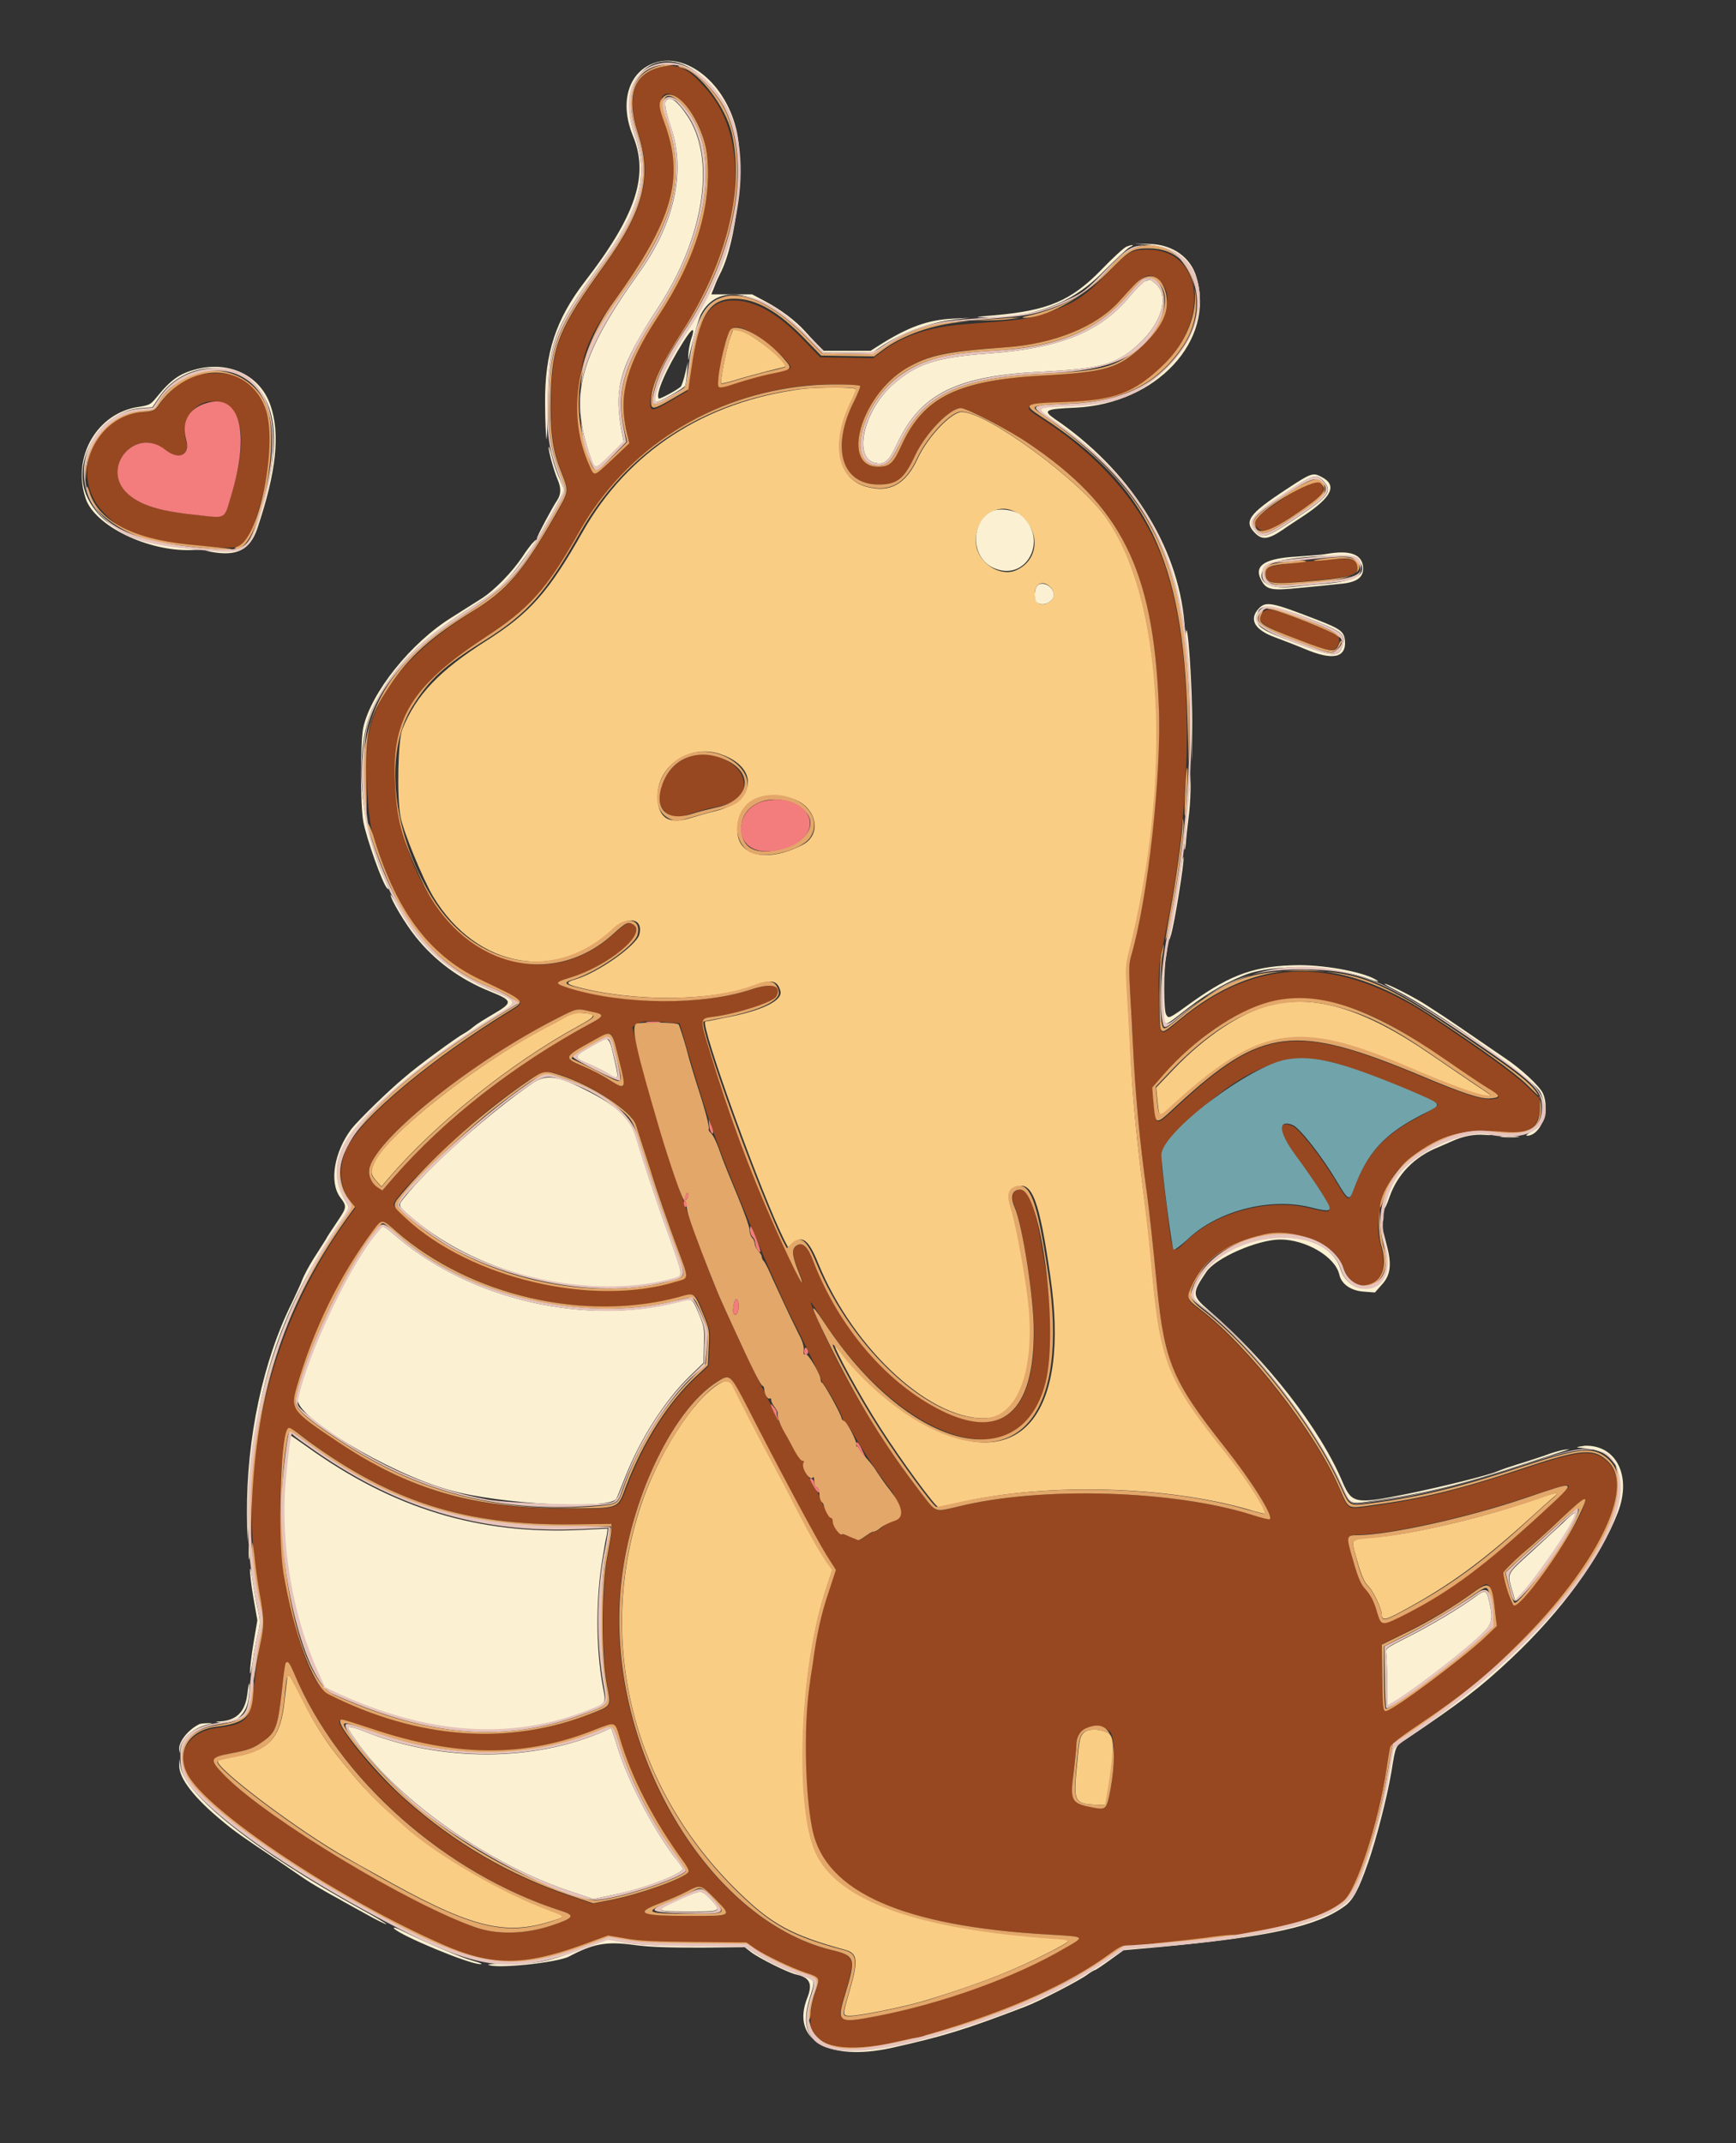 <?xml version="1.0" encoding="utf-8"?>
<!-- Generator: Adobe Illustrator 26.0.1, SVG Export Plug-In . SVG Version: 6.00 Build 0)  -->
<svg version="1.1" id="svg" xmlns="http://www.w3.org/2000/svg" xmlns:xlink="http://www.w3.org/1999/xlink" x="0px" y="0px"
	 viewBox="0 0 400 493.6" style="enable-background:new 0 0 400 493.6;" xml:space="preserve">
<rect x="0" y="0" width="400" height="493.6" fill="#333333" stroke="none"/>
<style type="text/css">
	.st0{fill-rule:evenodd;clip-rule:evenodd;fill:#974820;}
	.st1{fill-rule:evenodd;clip-rule:evenodd;fill:#FACD85;}
	.st2{fill-rule:evenodd;clip-rule:evenodd;fill:#71A3AA;}
	.st3{fill-rule:evenodd;clip-rule:evenodd;fill:#E3A76A;}
	.st4{fill-rule:evenodd;clip-rule:evenodd;fill:#FBF1D2;}
	.st5{fill-rule:evenodd;clip-rule:evenodd;fill:#F37C7C;}
	.st6{fill-rule:evenodd;clip-rule:evenodd;fill:#E6C4BC;}
</style>
<g id="svgg">
	<path id="path0" class="st0" d="M151.1,15.8c-5.3,1.9-6.7,7-4,14.9c3.3,9.9,1.3,17.8-7.7,30.3c-10.5,14.6-12.1,18.4-12.4,30
		c-0.2,7.7,0.3,12.2,2.1,16.9c2.2,5.7,2.3,4.8-1.4,11.3c-7.1,12.4-10.8,16.7-18.4,21.4c-14.3,8.8-22.6,18.6-24.4,28.8
		c-0.9,4.9-0.3,18.5,1,22.7c5.2,17.6,12.8,28,24.6,33.6c10.9,5.2,10.7,5,7.3,7.1c-18.1,11-34.3,24.5-37.8,31.5
		c-2.2,4.4-1.8,9.2,1,12.8l0.9,1.1l-2.1,2.9c-18.1,25.4-25.5,57.4-20,86.3c1.1,5.6,1.1,7.3,0.2,11.2c-0.4,1.6-1,5.9-1.4,9.4
		c-0.9,8.3-1.6,9.1-8.7,10c-6.8,0.9-9.8,6.4-6.2,11.8c5.8,8.9,34.9,28.2,58.1,38.3c11.5,5.1,18.8,5.1,32.6,0.1l5.7-2.1l4.1,0.7
		c3.2,0.5,6.9,0.7,16,0.8l11.8,0.1l1.8,1.3c2.5,1.7,8.6,4.7,11.9,5.7c3.3,1.1,3.3,1.1,2.1,4.6c-0.9,2.5-1.1,4.5-1,7.5
		c0.1,1.6,2.6,4,4.9,4.7c10.8,2.9,47.4-9.1,63.8-21l2.9-2.1l6.3-0.5c24.8-2,39.4-5.1,44.9-9.9c3-2.5,8-17.9,9.9-30.4
		c0.3-2.2,0.7-4.4,0.8-4.9c0.1-0.6,2.3-2.3,6.4-5.1c10.8-7.3,15.8-11.4,23.4-19c17.7-17.7,26.5-35.5,20.6-41.6
		c-3.3-3.3-6-3.2-19.2,1.2c-15.2,5-23.6,7.1-35.4,8.7c-5.8,0.8-5.4,1-7.4-3.8c-5.5-12.9-21-32.8-32-41.2c-3.4-2.6-3.4-2.6-1.8-6.1
		c2.5-5.2,5.6-7.7,12.8-10.2c8.3-2.9,19.3-0.1,21.5,5.6c1.6,4.1,2.7,5.1,5.4,5.1c3.6,0,5.1-4,3.5-9.5c-1.4-4.9,0-12,3.4-16.6
		c4.1-5.5,15.5-10.6,21.4-9.5c8.1,1.5,11.8-0.2,11.8-5.3V253l-3.1-3c-2.8-2.7-10.2-8-21.9-15.8c-21.6-14.2-40.2-13.9-58.1,1
		c-4.7,3.9-4.5,4.2-4.6-5.7c-0.1-6.7,0-7.2,1.6-15c6.5-31.3,6.5-63.9,0-83.6c-4.3-13.3-14.1-25-28.5-34.4c-4.8-3.1-4.6-3.2,5.1-3.6
		c11.5-0.4,15.9-2.1,22.5-8.4c11.3-10.9,9.4-27-3.2-27c-3.8,0-4.4,0.3-9.5,5.6c-5.3,5.4-7.5,6.8-14,9c-4.3,1.5-4.9,1.5-19,2.6
		c-7.9,0.6-14.1,2.7-18.8,6.3l-2,1.5l-6.1-0.1l-6.1-0.1l-3.6-3.7c-6.1-6.4-11.4-9.4-16.4-9.4c-5.7,0-8.1,3.9-9.9,16.1l-0.7,4.8
		l-3.6,2.1c-4.4,2.6-5,2.7-5,0.6c0-3.5,2.1-8.1,7.3-16.2c14.5-22.6,16.4-45.3,4.7-57.1C158.2,15.3,155.1,14.3,151.1,15.8 M157.7,24
		c9.2,9.8,6.7,29.5-6.2,49c-7.1,10.7-9,17.6-7.2,26l0.7,3l-3.8,3.6c-4.4,4.3-4.1,4.2-5.4,1.5c-2-4.3-2.4-6.8-2.4-14.3
		c0-9.8,1.7-14.7,8-23.4c13.7-18.8,16.4-28.3,11.7-41.2C150.8,21.7,153.3,19.4,157.7,24 M267,64.5c3.7,3.2,2.1,9.6-3.7,15.1
		c-5.5,5.3-8.3,6.1-23.1,6.9c-19.4,1.1-27.3,5-32.4,15.9c-2.1,4.4-2.8,5.1-5.5,5.1c-8.7,0-3.9-16.5,6.6-22.7
		c5.2-3.1,8.9-3.9,22.9-4.8c11-0.8,20.7-4.7,26-10.5C263.7,63,264.6,62.5,267,64.5 M172.2,76.1c4,1.9,10.7,7.9,9.9,8.7
		c-0.2,0.2-2.1,0.7-4.3,1.2c-2.1,0.4-5.7,1.4-7.8,2.1c-4.8,1.6-4.9,1.6-4.1-3C167.6,75.3,168.3,74.3,172.2,76.1 M43.4,87
		c-2,0.9-5.2,4-6.9,6.5c-0.8,1.1-1.1,1.3-3.6,1.4c-11.5,0.8-17,14.7-9.1,23.1c4.9,5.1,8.9,6.5,23.1,7.8c9.8,0.9,9.9,0.8,12.7-8.5
		c4.9-16.5,3.1-27.2-5-30.6C52.1,85.6,45.9,85.8,43.4,87 M198.2,88.9c0.1,0.1-0.5,1.7-1.4,3.5c-5.4,10.7-2.9,19.2,5.6,19.2
		c4.4,0,5.9-1.2,8.5-6.8c2.5-5.2,7.9-10.8,10.5-10.8c1.3,0,11,5,15.4,8c21.6,14.5,28.9,29.1,30.2,60.4c0.6,15.6-2.6,44.6-6.4,57.9
		c-0.5,1.8-0.6,3.1-0.2,8.4c0.2,3.4,0.5,8.4,0.6,11.1c0.6,12.4,1.6,23.2,3.2,34.6c0.6,4.3,1.3,10.8,2.4,22
		c1.7,17.3,3.6,21.8,15.5,36.8c6.2,7.8,11.3,15.9,10.5,16.7c-0.1,0.1-2-0.3-4.2-1c-18.1-5.7-48.7-6.6-67.6-1.9
		c-5.5,1.4-5,1.5-8.4-2.9c-9.7-12.5-18.8-27.9-24.6-41.5c-1.6-3.7-1.4-3.6,1.5,1c16.6,26.1,41.6,36.3,49.7,20.3
		c3.9-7.8,4.3-17.8,1.3-35.3c-1.9-11.3-3.1-14.6-5.1-14.6c-1.9,0-2.4,1.5-1.3,4.1c1.7,4.2,4.3,20.9,4.4,28.3
		c0.1,18.9-7.3,25.3-21.3,18.5c-12.5-6.2-23.6-19.1-29.5-34.4c-1.3-3.3-2.4-4.4-3.7-3.7c-1.4,0.7-1.4,2,0,5.4
		c2.9,7.2-0.3,1.4-5.1-9.4c-5.9-13.2-10.7-26.2-15-40.5c-2.3-7.8-2.4-7.7,0.7-8.1c5.6-0.7,13.9-3.3,14.6-4.7
		c1.4-2.6-0.9-3.2-5.8-1.6c-11.1,3.7-29.3,3.5-42-0.3c-3.4-1-3.4-1.3,0.2-2.4c8.8-2.7,17.7-10,14.7-12.2c-1.1-0.8-1.7-0.5-4.8,2.2
		c-20.4,18.3-48.7-1.5-50.2-35.3c-0.7-14.5,4-22.1,20.6-33c10.6-7,14.5-11.4,21.9-24.4c10.9-19.3,30.2-31.7,53-33.8
		C190.3,88.4,197.8,88.5,198.2,88.9 M51.3,92.9c5,2.1,5.6,9.2,1.9,21.5c-1.6,5.3-0.9,4.9-8.1,4.2c-8.1-0.8-12.6-2.2-15.5-4.7
		C22.8,108,31.1,98,38,103.6c3.1,2.5,5.9,1.2,4.8-2.3C41.2,95.9,46.4,90.8,51.3,92.9 M296.6,114.2c-7.5,5-8.4,5.9-6.7,7.5
		c1.3,1.2,2.6,0.8,8.1-2.9c6.5-4.4,6.8-4.6,6.8-6C304.8,109.8,302.8,110.1,296.6,114.2 M301.4,129.3c-8.8,0.9-9.8,1.2-9.8,2.8
		c0,2.4,1.3,2.6,12.1,1.5c7.5-0.7,9.1-1.2,9.1-2.9C312.8,128.5,311.6,128.3,301.4,129.3 M291,141c-1.9,1.9-0.6,3,7.7,6.2
		c7.8,3,8.9,3.1,9.6,1.3c0.8-2.1,0.4-2.4-8.9-5.9C293.3,140.3,292,140,291,141 M159.8,174c-7,1.7-10.7,11.3-5.3,13.8
		c1.4,0.7,1.5,0.7,4.7-0.4c1.8-0.6,4.4-1.3,5.7-1.5c4.9-1,7-3,6.4-6.1C170.7,175.9,164.6,172.9,159.8,174 M308.1,231.2
		c7.6,2,13.6,5.2,25.1,13.1c4.3,3,8.8,6,10,6.7c2.7,1.6,2.8,2,0.3,2.2c-2.3,0.1-6.4-1.2-15.9-5.2c-29.2-12.3-36.7-11.4-56.4,6.9
		c-5.1,4.7-4.8,4.8-5.4-1.6l-0.2-2.6l2.6-3C280.7,233.2,294.5,227.5,308.1,231.2 M136.2,233c3.1,0.7,3.1,1,0.1,2.6
		c-17.8,9.6-33.7,22-45.6,35.6l-2.6,3l-1.1-0.7c-1.5-1-2.3-3-1.8-4.7c2-7.1,23.7-24.3,43.1-34.2C133,232.2,132.8,232.2,136.2,233
		 M154,235.5l2.6,0.2l1.6,5.5c1.8,6.2,4.3,14.4,5.5,17.6c0.4,1.2,1.1,3,1.5,4.2c2.6,7.4,13.9,34.1,17,40.1
		c3.5,6.9,7.1,14.4,7.1,14.8c0,0.3,0.1,0.6,0.3,0.7c0.5,0.2,4.5,7.3,4.5,8c0,0.3,0.2,0.7,0.5,0.8c0.3,0.1,1.1,1.3,1.8,2.5
		c2.3,4.1,5.9,9.5,9,13.5c2.5,3.2-0.4,7.4-0.6,7.4s-1,0.5-1.6,1c-0.6,0.6-1.4,1-1.8,1c-0.7,0-3.2,2.2-3.6,1.9l-2.6-1.1
		c-0.4-0.2-0.9-0.3-1-0.2c-0.4,0.4-2.1-1.8-2.1-2.8c0-0.5-0.2-1-0.5-1c-0.4,0-2.7-4.1-2.7-4.8c0-0.1-0.9-1.7-2-3.6
		c-1.3-2.2-1.9-3.6-1.8-4.1c0.1-0.4,0.1-0.7-0.2-0.6c-0.5,0.1-3-4.3-5.7-9.7c-0.9-1.9-1.8-3.8-2.1-4.2c-0.2-0.4-0.6-1.2-0.8-1.6
		s-0.5-1.1-0.7-1.4c-0.8-1.4-4.6-9.3-6.6-13.8c-1.2-2.6-2.5-5.5-2.9-6.4c-2.2-4.6-8.4-21.7-12.2-33.2c-1.9-5.7-4.6-15.4-6.6-23.2
		l-1.6-6.4l0.9-0.7C147.5,235.2,149.5,235,154,235.5 M141.2,238.9c0.9,2.2,2.8,10.8,2.4,11.2c-0.3,0.3-1.3-0.2-3.1-1.3
		c-1.5-0.9-4.2-2.4-6.1-3.2c-4.8-2-4.7-2.1,2.6-6.1C140.3,237.8,140.7,237.7,141.2,238.9 M307.4,244.8c4.6,1.2,22.8,8.5,23.9,9.6
		c0.2,0.2-1.3,1.2-3.7,2.5c-8.8,4.5-12.7,8.8-15.8,17.3c-1,2.7-1.2,2.6-4-2.1c-3.4-5.7-8.5-12.2-10.1-12.8c-3.5-1.4-3.2,1.7,0.8,7.1
		c4,5.3,7.4,10.5,7.7,11.7c0.3,1.2-0.2,1.2-4.7,0.1c-9.2-2.2-21.3,1-28,7.5c-3.5,3.4-3.3,3.8-4.7-7.9c-1.7-14-2-12.5,2.7-17.2
		C285,246.5,295.9,241.8,307.4,244.8 M129.2,247.6c7.2,2.3,16.2,8.2,17.3,11.3c0.3,0.9,1.9,5.7,3.4,10.5c1.6,4.9,4.1,12.2,5.6,16.4
		c3.4,9.1,3.4,8.4,0.3,9.3c-16.5,5-40.3,0.9-56.2-9.8c-3.5-2.3-8.9-7.1-8.9-7.8c0-2,15.5-17.1,24.6-24
		C125,246.3,125.1,246.3,129.2,247.6 M91.6,283.8c17,14.7,43.5,20.8,65.2,15c3.6-1,3.4-1.1,5.4,3.9c1.5,3.7,1.5,3.7,1.3,7.8
		l-0.2,4.1l-2.8,2.6c-6.3,5.7-12.2,15.1-16,25.1c-2.1,5.5-1.2,5.2-14.1,5.2c-21.2,0-35.9-4.3-52.2-15.2c-10.8-7.2-11.1-7.6-9.6-12.8
		c3.9-13.3,9.7-25.3,17.6-36C88,280.7,88,280.7,91.6,283.8 M172.1,324.1c6.6,13,16.1,30.9,18.3,34.2l2.1,3.3l-1.6,4.9
		c-1.6,4.8-2.8,10.3-3.7,16.5c-0.2,1.8-0.6,4.5-0.9,6.2c-1.3,8.9-0.9,24.1,0.8,32.3c2.9,14.3,20.8,22.2,54.6,24.1
		c8.4,0.5,8.3,0.4,3.6,3.1c-11.6,6.7-28.4,12.8-43.5,15.7c-8.7,1.7-9.1,1.4-7.3-4.6c2.7-8.9,2.6-9.3-3.2-10.7
		c-28.2-7-51.2-45.7-48.5-81.9c1.5-19.8,11.6-42,22.3-48.9C168.2,316.4,168.2,316.4,172.1,324.1 M71.1,331.9
		c19.2,14.1,36.4,19.5,60.9,19.2l9-0.1v1.4c0,0.8-0.5,3.6-1,6.2c-1.3,6.7-1.4,22.4-0.1,29.2c1,5.5,1.2,5.1-3.6,6.9
		c-19.2,7.5-40.1,5.9-60.6-4.5c-7.3-3.7-13.4-37.3-10.3-56.5C66.3,327.8,65.7,327.9,71.1,331.9 M361.4,342.5
		c-0.2,0.6-10.2,9.9-14.8,13.7c-7.6,6.4-14.8,11.4-22.3,15.3c-5.9,3.1-6.1,3.1-6.9,0.1c-0.9-3-1.6-4.4-3-5.9
		c-0.9-0.9-1.5-2.5-2.6-6.3c-1.6-5.7-1.6-5.8,1.2-5.9c7.3-0.1,25.5-4.1,38.6-8.6C360.7,341.9,361.7,341.7,361.4,342.5 M365.2,345.7
		c0,2.6-7.2,14.1-13.3,21.3c-3.1,3.6-3.4,3.6-4.5-0.6c-1.3-4.7-1.4-4.3,3.3-8.5c2.4-2.1,6.5-5.8,9.1-8.2
		C364.6,345.2,365.2,344.8,365.2,345.7 M343.1,365.3c0.5,0.6,1.2,3.7,1.5,6.8l0.3,2.3l-2.6,2.5c-5.4,5.2-21.3,17-23,17.1
		c-0.6,0-0.7-0.7-0.8-7.6l-0.1-7.7l5.3-2.6c5.6-2.8,11.6-6.3,15.9-9.5C342.5,364.6,342.5,364.6,343.1,365.3 M67.8,385.5
		c10.3,24.3,34.9,46.1,61.7,54.7c3.1,1,2.7,1.6-2.4,3.3c-6,2-12.5,2.2-17.6,0.4c-15.2-5.3-47.3-24.6-57.4-34.6c-4-4-3.9-4.4,0.9-5.4
		c4.3-0.8,5.4-1.2,7.6-2.8c3-2.1,3.4-3.4,4.4-12.1C65.9,381.6,66,381.4,67.8,385.5 M85.3,398.2c19.9,6.7,35.8,6.7,52.2,0.1
		c4.2-1.7,4.1-1.7,5.2,2.1c2.6,9,8,19.4,15,28.9c0.6,0.8,1,1.7,0.8,2c-0.9,1.4-10.8,5-17.8,6.4l-4.1,0.8l-5.9-2
		c-19.9-6.7-39.2-20.6-50.6-36.5C77,395.4,77,395.4,85.3,398.2 M255.6,398.7c1.3,1,1.4,6.9,0.3,13.3c-0.8,4.7-1,4.9-3.8,4.4
		c-5.2-1-5.5-1.6-4.7-8.2c0.3-2.6,0.6-5.3,0.6-6.1C248,398.2,252.3,396.3,255.6,398.7 M164.8,437.4c3.9,4,4,4-5.5,3.9
		c-11.9-0.1-13.3-0.6-7.3-2.9c2.1-0.8,4.8-2,6.2-2.7C161.5,434,161.4,434,164.8,437.4"/>
	<path id="path1" class="st1" d="M168,78.6c-0.9,3-2.1,9.4-1.8,9.7c0.1,0.1,1.8-0.3,3.7-0.9s5-1.4,6.9-1.9s3.7-0.9,4-1
		c1.5-0.5-7.8-8-10.5-8.4l-1.4-0.2L168,78.6 M184.8,89.6c-22.4,2.9-40.1,14.4-50.6,33c-7.8,13.8-12.1,18.6-22,24.9
		c-10.9,6.9-16.3,12.5-19.5,20.5c-1,2.5-1.3,15.5-0.4,20.2c0.6,3.3,5.2,14.4,7.5,18.3c10.1,16.7,28.6,19.9,41.9,7.3
		c3.2-3,6.6-2.1,5.6,1.5c-0.8,2.6-9.6,8.8-14.8,10.3c-2.1,0.6-2.1,1,0,1.6c13.2,3.6,31.5,3.5,41.3-0.2c4-1.5,5.3-1.2,6,1.2
		c0.7,2.2-4.1,4.6-12.7,6.2c-2.4,0.5-4.5,0.9-4.6,0.9c-1.2,0.8,13.1,40.3,18.4,50.7l0.8,1.5l1-1c2.1-2.1,3.6-1,5.8,4.4
		c8.2,20.2,26.6,36.9,39.3,35.7c7.7-0.7,11.5-12.7,9.2-28.9c-1.1-7.4-2.9-16.9-3.7-19.3c-1-3-0.7-4.5,1-5.1
		c3.5-1.2,5.2,3.2,7.7,20.6c4.6,31.2-6.4,45.3-27.3,35c-7-3.5-15-10.1-20.4-17c-1-1.3-1.9-2.3-2-2.2c-0.4,0.4,6.1,12.3,10.7,19.4
		c4.6,7.2,12.5,18,13.2,18c0.2,0,2.7-0.5,5.7-1.2c19.7-4.4,47.2-3.6,65.8,1.8c1.9,0.6,3.7,1,3.9,1c1.1,0-3.5-7.3-8.5-13.6
		C269,318,267.4,314,265.4,292c-0.3-3.9-0.9-9.1-1.2-11.6c-2.1-15.9-3.3-27.7-3.7-37.6c-0.2-4.9-0.6-11.5-0.8-14.5
		c-0.3-4.9-0.3-5.8,0.4-8.6c10.2-40.4,8.1-81.6-5.2-100.4c-6.2-8.8-27.5-24.4-33.3-24.4c-2.4,0-7.8,5.7-10.1,10.6
		c-2.8,6.1-6.5,8.1-11.9,6.6c-6.6-1.8-8.1-9.8-3.7-19.1c0.8-1.6,1.4-3.1,1.4-3.3C197.2,89.1,188.4,89.2,184.8,89.6 M234.7,118.4
		c5.2,3.7,4.8,10.7-0.7,13c-3.6,1.5-8.6-1.7-9.1-6C224.2,119.2,230,115,234.7,118.4 M242,135.2c1.1,1.1,1,2.6-0.1,3.4
		c-1.9,1.3-3.5,0.5-3.5-1.8C238.4,134.4,240.3,133.5,242,135.2 M166,173.7c8.9,3,8.3,10.8-1.1,13.1c-1.7,0.4-4.5,1.2-6.1,1.7
		c-4.9,1.5-7.3-0.3-7.3-5.2C151.6,176.2,159.1,171.3,166,173.7 M182.7,184c5.5,1.9,6.8,8.2,2.2,10.6c-8.2,4.2-15.1,2.6-15-3.5
		C169.9,184.7,175.7,181.6,182.7,184 M292.4,231.6c-6.7,1.8-14.7,7.1-21.9,14.6l-4.1,4.3l0.3,3.1c0.4,4,0.4,4,3.4,1.2
		c20.1-18.4,28.9-19.9,54-9.1c9,3.8,15.9,6.4,17.9,6.7c2.3,0.3,2.4,0.4-2.3-2.7c-2.1-1.4-6.6-4.5-10-6.8
		C314.3,232.3,302.9,228.9,292.4,231.6 M130.4,234.2c-1,0.6-3.5,1.9-5.6,3c-15.8,8.5-35.5,24.1-38.5,30.5c-1,2.2-0.9,2.8,0.4,4.3
		l1.2,1.3l1.7-2c10.6-12.4,28.1-26.5,43.7-35c4.2-2.3,4.3-2.7,0.8-3C132.6,233.2,131.8,233.4,130.4,234.2 M165.6,318.8
		c-6,3.6-14.2,16.6-18,28.2c-10.3,31.5-1.7,65.3,22.7,88.9c7.6,7.4,12.3,9.9,24.4,13.2c3,0.8,3.1,2.5,0.9,10
		c-1.5,5.2-1.5,5.2,0.4,5.2c2.2,0,13-2.2,17.5-3.6c12.7-3.9,20.2-6.9,28.4-11.1c5.3-2.8,5.4-2.8,1.2-3.1
		c-31.8-2.3-49.9-8.8-55.1-19.8c-4.9-10.6-3.7-42.8,2.4-60.9l1.4-4.3l-0.8-1.1c-1.7-2.3-4.1-6.5-7.5-13.1c-1.9-3.7-4.7-9-6.2-11.8
		c-2.6-4.8-7.1-13.6-8.4-16.3C168.1,317.8,167.5,317.7,165.6,318.8 M354.6,345.1c-12.8,4.5-29.4,8.4-38.9,9.1
		c-4.5,0.4-4.4,0.3-3.3,4.2c1.2,4.3,1.8,5.9,3,7.1c1.1,1.1,3,5.2,3,6.4c0,1.4,0.8,1.3,4.3-0.6c11.2-6,19.1-11.8,30.7-22.4
		c2-1.8,4.1-3.7,4.6-4.1C359.6,343.6,358.8,343.6,354.6,345.1 M66.3,385.8c-0.1,0.4-0.4,2.9-0.7,5.6c-0.9,9.1-3.5,11.9-12.5,13.4
		c-1.5,0.3-2.8,0.6-2.9,0.8C49.3,407,68.9,421.8,80,428c1,0.6,3.9,2.2,6.6,3.7c21.2,12,29.2,14.2,39.8,11c4.1-1.2,4.1-1.3,0.6-2.6
		c-10.8-3.9-26.1-12.7-33.6-19.4c-6.6-5.9-8.7-7.9-11.5-11.2c-6.6-7.8-8.8-11.1-12.8-19.2C67.2,386.6,66.4,385.3,66.3,385.8
		 M249.7,399.1c-0.9,0.9-1,1.4-1.6,7.9c-0.8,8-0.5,8.5,4.5,8.7l2.1,0.1l0.7-4c1.2-7.3,1.4-11,0.4-12.2
		C254.6,398.3,250.9,397.9,249.7,399.1"/>
	<path id="path3" class="st2" d="M296.6,244c-8.6,1.4-29,16.9-29,22c0,2.7,2.4,21.4,2.8,21.8c0.2,0.2,1.4-0.7,3.2-2.3
		c6.7-6.5,18.7-9.7,28-7.5c4.4,1.1,5,1,4.7-0.1c-0.4-1.2-3.8-6.4-7.7-11.7c-4-5.4-4.3-8.4-0.8-7.1c1.6,0.6,6.7,7.1,10.1,12.8
		c2.8,4.7,3,4.8,4,2.1c3.1-8.5,7-12.8,15.8-17.3c4.9-2.5,5.1-2.1-3.2-5.7C309.1,244.6,302.8,243,296.6,244"/>
	<path id="path4" class="st3" d="M151.1,15.4c-5.6,2-7.1,7.3-4.4,15.3c3.3,9.6,1.3,17.5-7.4,29.7c-10.9,15.2-12.4,18.8-12.8,30.8
		c-0.2,8.1,0.3,11.9,2.5,17.9c1.7,4.6,2,3.4-2.2,10.7c-7.4,13-9.2,14.9-21.2,22.7c-17.9,11.7-24.1,24.6-21.3,44.5
		c0.2,1.1,0.2-1.8,0.1-6.4c-0.2-12.3,0.4-15.1,5.3-22.5c4.4-6.7,9.7-11.5,19.5-17.5c7.6-4.7,11.3-9,18.4-21.4
		c3.7-6.5,3.6-5.6,1.4-11.3c-1.8-4.7-2.3-9.2-2.1-16.9c0.3-11.6,1.9-15.4,12.4-30c9-12.5,11-20.4,7.7-30.3c-3-9.1-0.8-14.4,6.5-15.5
		c2-0.3,2.1-0.3,0.7-0.4C153.3,14.8,151.9,15.1,151.1,15.4 M157.4,15.7c3.8,1,9.8,9,11.2,14.9c3,13-1.2,29.8-11.3,45.6
		c-5.2,8.1-7.3,12.7-7.3,16.2c0,2.1,0.5,2,5-0.6l3.6-2.1l0.7-4.8c1.8-12.3,4.1-16.1,9.9-16.1c5.1,0,10.3,3,16.4,9.4l3.6,3.7l6.1,0.1
		l6.1,0.1l2-1.5c4.1-3.1,10.5-5.5,16.9-6.3l3.1-0.4l-3.5,0.2c-5.5,0.3-10.6,2.1-16.1,5.7l-2.8,1.8l-5.8-0.1l-5.8-0.1l-3.8-3.9
		c-10.3-10.4-19.8-12.4-23.8-4.9c-0.9,1.7-2.5,8.4-3.1,12.5c-0.6,4.4-0.4,4.3-4.9,6.7c-3.7,2-4,1.8-3-2.3c1-3.7,2.9-7.5,6.7-13.2
		c11.8-17.7,15.7-38.6,9.5-51.1c-2.3-4.6-8.2-10.2-10.6-10.1C156.1,15.3,156.5,15.5,157.4,15.7 M152.8,22.4
		c-1.1,1.1-1.1,2.1,0.3,5.9c4.7,12.8,1.9,22.4-11.7,41.2c-8.7,11.9-10.8,26.4-5.6,37.7c1.2,2.7,0.9,2.7,5.4-1.5l3.8-3.6l-0.7-3
		c-1.8-8.3,0.1-15.2,7.2-26c8.8-13.3,12.7-26.1,11.4-37.5C161.9,27.7,155.7,19.5,152.8,22.4 M157.1,24c9.2,9.5,6.8,29.1-5.8,48.5
		c-7.7,11.8-9.4,18.2-7.4,26.7l0.6,2.6l-3.4,3.4c-4,4-4.2,4-5.6-0.3c-4.5-13.5-2.3-23.2,8.7-38.5c11.1-15.5,13.7-25.6,9.7-37.7
		C151.7,22.4,153.3,20.1,157.1,24 M260.1,57.7c-1,0.5-2.7,2-4,3.5c-5.6,6.5-10.8,9.6-19.5,11.6c-1,0.2-1.3,0.4-0.7,0.4
		c4.7,0.2,13.5-4.6,19.3-10.4c5.1-5.2,5.7-5.6,9.5-5.6c12.6,0,14.5,16.2,3.2,27c-6.6,6.3-11,8-22.5,8.4c-9.7,0.3-9.9,0.5-5.1,3.6
		c24,15.6,32.3,32.7,33.3,69l0.3,10.6l0.1-7.4c0.3-37.3-7.8-54.8-34.2-73.2c-2.5-1.7-2.2-1.8,5.8-2.2c13-0.5,20.9-4.4,26.9-13.2
		C280.6,68,271.6,51.9,260.1,57.7 M261.5,65.5c-1,1-2.7,2.9-3.7,4c-5.3,5.8-14.9,9.7-26,10.5c-14,1-17.7,1.8-22.9,4.8
		c-10.5,6.2-15.3,22.7-6.6,22.7c2.7,0,3.5-0.7,5.5-5.1c5.1-11,13-14.8,32.4-15.9c14.8-0.8,17.6-1.7,23.1-6.9
		c4.7-4.5,6.3-8.2,5.3-12.2C267.5,63.2,264.5,62.4,261.5,65.5 M266.5,64.8c3.5,2.8,2.1,9-3.1,14.2c-5.3,5.3-8.8,6.4-22,7
		c-20.3,0.9-28.6,4.8-34,16.1c-2,4.2-2.9,5.1-5.1,5.1c-7.3,0-4-14,4.8-20.6c5.1-3.7,10.6-5.2,21.5-5.8c15.2-0.9,24.2-4.6,31.3-12.9
		c1.6-1.9,3.1-3.5,3.4-3.6C264.4,63.8,265.5,64,266.5,64.8 M227.2,73.6l-3.8,0.2h3.4c1.9,0,4.5-0.1,5.8-0.3l2.4-0.3h-2
		C231.9,73.3,229.3,73.5,227.2,73.6 M168.2,76.1c-1.2,1.9-3.3,12.1-2.6,13c0.3,0.3,1.4,0.1,4.3-0.9c2.2-0.7,5.7-1.7,7.8-2.1
		c4.9-1,5-1.1,3-3.4C176.3,77.6,169.6,74,168.2,76.1 M174.3,78.2c3.4,2.2,7.3,6.1,6.5,6.4c-0.3,0.1-2.1,0.6-4,1
		c-1.9,0.5-5,1.3-6.9,1.9s-3.6,1-3.7,0.9c-0.3-0.3,0.9-6.7,1.8-9.7l0.8-2.7l1.4,0.2C171,76.3,172.8,77.2,174.3,78.2 M43.3,86.6
		c-2.5,1.2-5.4,3.8-6.8,6c-1,1.7-1,1.7-3.7,1.9c-7,0.5-12.8,6.7-13.1,13.8l-0.1,3.1l0.3-3c0.8-7.3,6.2-13,12.9-13.5
		c2.5-0.2,2.8-0.3,3.6-1.4c7.1-10.4,20.7-10.2,24.7,0.4c3,7.8-1.2,29.8-6.2,31.9c-1,0.4-1.1,0.5-0.4,0.6c5.1,0.1,10.2-24,7-32.6
		C58.9,86.7,50.3,83.3,43.3,86.6 M186.4,88.8c-22.7,2.1-42.1,14.5-53,33.8c-7.4,13.1-11.3,17.5-21.9,24.4
		C95,157.9,90.3,165.5,91,180c0.4,8.8,1.4,12.5,6,22.5c9,19.8,29.8,25.7,44.2,12.7c3.1-2.8,3.6-3,4.8-2.2c3.1,2.1-5.8,9.5-14.7,12.2
		c-3.6,1.1-3.6,1.3-0.2,2.4c12.6,3.9,30.9,4,42,0.3c4.8-1.6,7.1-0.9,5.8,1.6c-0.7,1.3-9,4-14.6,4.7c-3.1,0.4-3.1,0.3-0.7,8.1
		c4.3,14.3,9.1,27.3,15,40.5c4.8,10.8,8,16.6,5.1,9.4c-1.3-3.4-1.3-4.7,0-5.4c1.3-0.7,2.5,0.4,3.7,3.7c5.9,15.3,17,28.2,29.5,34.4
		c13.9,6.9,21.4,0.4,21.3-18.5c0-7.4-2.6-24.2-4.4-28.3c-1.1-2.5-0.6-4.1,1.3-4.1c4.7,0,8.9,32.2,5.8,44.5
		c-5.7,22.2-31.9,15.1-51-13.9c-3.6-5.4-3.3-4.2,0.9,4.4c6.9,14,13,23.9,21.6,35.1c3.4,4.4,2.9,4.2,8.4,2.9
		c18.9-4.7,49.6-3.8,67.6,1.9c2.2,0.7,4.1,1.2,4.2,1c0.8-0.8-4.3-8.9-10.5-16.7c-11.9-15-13.8-19.5-15.5-36.8
		c-1.1-11.2-1.8-17.7-2.4-22c-1.6-11.4-2.6-22.2-3.2-34.6c-0.1-2.6-0.4-7.6-0.6-11.1c-0.3-5.3-0.3-6.6,0.2-8.4
		c3.9-13.3,7.1-42.3,6.4-57.9c-1.3-31.3-8.6-45.9-30.2-60.4c-4.4-3-14.1-8-15.4-8c-2.5,0-8,5.6-10.5,10.8c-2.6,5.6-4.2,6.8-8.5,6.8
		c-8.5,0-11-8.5-5.6-19.2c0.9-1.8,1.5-3.4,1.4-3.5C197.8,88.5,190.3,88.4,186.4,88.8 M197.2,89.6c0,0.2-0.6,1.7-1.4,3.3
		c-4.4,9.4-2.9,17.3,3.7,19.1c5.5,1.5,9.1-0.5,11.9-6.6c2.3-4.9,7.7-10.6,10.1-10.6c5.9,0,27.1,15.6,33.3,24.4
		c13.3,18.8,15.4,60,5.2,100.4c-0.7,2.8-0.7,3.7-0.4,8.6c0.2,3,0.6,9.6,0.8,14.5c0.5,9.9,1.7,21.7,3.7,37.6
		c0.3,2.5,0.9,7.8,1.2,11.6c2,22,3.6,26,17.4,43.2c5,6.3,9.6,13.6,8.5,13.6c-0.2,0-1.9-0.5-3.9-1c-18.5-5.4-46.1-6.1-65.8-1.8
		c-2.9,0.6-5.5,1.2-5.7,1.2c-0.7,0-8.6-10.8-13.2-18c-4.6-7.1-11.1-19-10.7-19.4c0.1-0.1,1,0.9,2,2.2c5.4,6.9,13.4,13.6,20.4,17
		c20.9,10.3,31.9-3.8,27.3-35c-2.6-17.4-4.2-21.8-7.7-20.6c-1.7,0.6-2,2.1-1,5.1c0.8,2.4,2.7,11.9,3.7,19.3
		c2.3,16.2-1.5,28.2-9.2,28.9c-12.7,1.1-31-15.6-39.3-35.7c-2.2-5.4-3.7-6.5-5.8-4.4l-1,1l-0.8-1.5c-5.2-10.3-19.6-49.8-18.4-50.7
		c0.1,0,2.1-0.5,4.6-0.9c8.6-1.7,13.4-4,12.7-6.2c-0.7-2.4-2.1-2.7-6-1.2c-9.8,3.7-28,3.8-41.3,0.2c-2.1-0.6-2.1-1,0-1.6
		c5.3-1.6,14.1-7.7,14.8-10.3c1-3.5-2.5-4.5-5.6-1.5c-13.3,12.6-31.8,9.3-41.9-7.3c-9.2-15.2-11-33.3-4.3-43.9
		c3.8-6.1,7.3-9.3,16.6-15.1c9.9-6.2,14.2-11.1,22-24.9c10.5-18.5,28.2-30.1,50.6-33C188.4,89.2,197.2,89.1,197.2,89.6 M295.4,114.5
		c-6.5,4.5-7.3,5.4-6.1,7.2c1.2,1.9,2.6,1.5,9.1-2.8c6.4-4.2,6.8-4.6,6.8-6.2C305.2,109.1,302.6,109.6,295.4,114.5 M304.3,111.3
		c1.7,1.7,0.8,2.7-6.3,7.5c-6.1,4.1-8.8,4.6-8.8,1.6C289.2,118,302.8,109.8,304.3,111.3 M20,112.2c-0.1,4.8,7.7,10.9,16,12.6
		c3.8,0.8,17.1,2.2,17.4,1.8c0.2-0.2-1-0.3-10.1-1.2c-12.8-1.3-20.7-5.5-22.7-12.1C20.3,112.3,20,111.8,20,112.2 M305.4,128.6
		c-4.5,0.6-2.9,0.8,2,0.2c3.7-0.4,4.9-0.1,5.3,1.4c0.5,2.2-0.8,2.7-8.9,3.5c-10.9,1-12.2,0.9-12.2-1.6c0-1.5,1.2-2,5.5-2.3
		c2.3-0.2,4-0.4,3.9-0.5c-0.6-0.6-8.4,0.4-9.1,1.1c-1.9,1.9-0.1,4.4,3.3,4.3c10.4-0.1,18-1.7,18-4
		C313.2,128.5,311.1,127.9,305.4,128.6 M293,140.4c2.5,0.5,13.9,5,14.9,5.9c0.5,0.4,0.9,0.7,0.9,0.5c0-1.1-13.9-6.9-16.3-6.8
		C291.6,140.1,291.7,140.2,293,140.4 M290.4,141.2c-1.3,2.4,0,3.3,9.2,6.8c6.5,2.4,7,2.5,7.9,2s2-2.4,1.5-2.4c-0.1,0-0.4,0.4-0.6,1
		c-0.7,1.8-1.8,1.6-9.1-1.2c-9.2-3.5-9.7-3.9-8.5-6.2c0.2-0.5,0.4-0.8,0.2-0.8C290.9,140.4,290.6,140.8,290.4,141.2 M158.8,173.6
		c-7,2.1-10.1,12.4-4.5,15c1.5,0.7,1.6,0.7,4.5-0.2c1.7-0.5,4.4-1.2,6.1-1.7c3.7-0.9,5.1-1.6,6.2-3
		C175.4,178.4,166.7,171.2,158.8,173.6 M166.9,174.9c7.1,3,5.9,9.5-1.9,11.1c-1.3,0.3-3.9,0.9-5.7,1.5c-5.7,1.8-8.7-1.2-6.7-6.8
		C154.7,174.7,160.7,172.2,166.9,174.9 M273.1,181.8c-0.2,3.3-0.2,6-0.1,6.1c0.2,0.2,0.8-9.4,0.6-10.9
		C273.5,176.3,273.2,178.5,273.1,181.8 M174.6,183.7c-5.2,1.8-6.5,9.2-2.1,12.4c2.9,2.1,12.3-0.1,14.3-3.4
		C190.2,187.1,182.1,181.1,174.6,183.7 M182.6,185c6.9,2.8,4.8,9-3.6,10.8c-5.3,1.1-8.2-0.7-8.2-5.1
		C170.8,185.5,176.8,182.6,182.6,185 M272.5,189.7c-0.1,2.6-1.7,14-2.7,19.3c-1.3,7.2-1.5,8.4-1,6.8c1.2-3.9,4.2-23.9,3.9-26.3
		C272.5,188.2,272.5,188.2,272.5,189.7 M84.8,189.8c0,1.8,3.7,11.6,6.6,17.5c4.7,9.5,12.5,16.7,22,20.3c1.8,0.7,3.8,1.7,4.6,2.4
		l1.4,1.2l-2.5,1.5c-30.9,18.8-44,34.2-37,43.6c1.2,1.7,1.2,2-0.5,4.3c-14.5,20.2-22.1,44.5-21.7,68.8l0.1,4.8l0.1-4
		c0.7-28.5,7.1-48.5,21.8-69.3l2.1-2.9l-0.9-1.1c-2.9-3.5-3.3-8.3-1-12.8c3.5-6.9,19.7-20.4,37.8-31.5c3.4-2.1,3.6-1.9-7.3-7.1
		c-11.7-5.6-19.4-16.1-24.5-33.4C85.3,190.5,84.8,189.4,84.8,189.8 M267.6,219.7c-0.5,2.5-0.6,15.6-0.2,17.2c0.4,1.1,0.8,0.9,4.3-2
		c17.9-14.9,36.5-15.3,58.1-1c11.7,7.7,19.1,13.1,21.9,15.8l3.1,3v2.5c0,4.6-2.2,6-8.3,5.5c-9.4-0.8-14.4,0.6-21.3,5.8
		c-3.6,2.7-7.2,8.6-7.2,11.5c0,0.4,0.3-0.3,0.7-1.5c3.1-9.6,14.8-17,24.6-15.6c8.1,1.2,11.8-0.5,11.8-5.5c0-4.2-1.8-5.8-16.9-16.1
		c-19.6-13.4-25.3-15.7-38.7-15.7c-11.5,0-17.8,2.4-28,11c-3.3,2.7-3.4,2.8-3.8,1.2c-0.5-2.1-0.4-13,0.1-15.6
		c0.3-1.4,0.4-2.6,0.3-2.7C268.2,217.3,267.9,218.3,267.6,219.7 M292.4,230.8c-7.7,2.1-17.2,8.6-24.3,16.7l-2.6,3l0.2,2.6
		c0.6,6.4,0.3,6.3,5.4,1.6c19.7-18.2,27.2-19.1,56.4-6.9c9.5,4,13.7,5.4,15.9,5.2c2.4-0.2,2.4-0.6-0.3-2.2c-1.2-0.7-5.7-3.7-10-6.7
		C315.3,231.8,303.3,227.9,292.4,230.8 M305.9,231.4c7.6,1.6,13.8,4.5,23.7,11.3c3.4,2.3,7.9,5.4,10,6.8c4.7,3.2,4.6,3,2.3,2.7
		c-2.1-0.3-8.9-2.8-17.9-6.7c-25.1-10.7-33.9-9.2-54,9.1c-3,2.8-3,2.8-3.4-1.2l-0.3-3.1l4.1-4.3
		C282.5,233.7,293.9,228.9,305.9,231.4 M128.3,234.6c-19.3,9.8-41,27.1-43.1,34.2c-0.5,1.7,0.3,3.7,1.8,4.7l1.1,0.7l2.6-3
		c11.9-13.6,27.8-26,45.6-35.6c3-1.6,3-2-0.1-2.6C132.8,232.2,133,232.2,128.3,234.6 M136.6,233.9c0.5,0.3-0.4,0.9-3.3,2.5
		c-15.6,8.5-33.1,22.6-43.7,35l-1.7,2l-1.2-1.3c-1.4-1.5-1.4-2.1-0.4-4.3c3-6.5,22.6-22.1,38.5-30.5c2.1-1.1,4.6-2.5,5.6-3
		C132.2,233.2,135.1,233,136.6,233.9 M146.6,235.8c-1.2,0.9-0.1,5.7,5.5,24.8c2.3,7.6,5,15.5,5.6,16c0.3,0.2,0.5,0.7,0.5,1
		c0,1,0.5,2.8,1.8,6.3c2,5.5,5.3,13.8,6.1,15.5c0.4,0.9,1.7,3.8,2.9,6.4c4.2,9.2,6.3,13.4,6.7,13.4c0.2,0,0.4,0.4,0.4,0.9
		c0,1,0.9,2.4,1.3,2c0.1-0.1,0.3,0,0.3,0.4s0.4,1.1,0.8,1.6c0.4,0.6,0.8,1.2,0.7,1.4c-0.2,0.7,0.6,2.8,1.6,4.5
		c0.6,1,1.6,2.9,2.3,4.2c0.7,1.3,1.5,2.3,1.8,2.3c0.3-0.1,0.4,0.1,0.2,0.5c-0.5,1.2,1.6,4.3,2.2,3.3c0.2-0.3,0.3,0.1,0.3,0.8
		c0,0.8,0.2,1.4,0.6,1.5c0.4,0.1,0.6,0.7,0.6,1.5c0,0.7,0.2,1.5,0.5,1.8s0.5,0.6,0.5,0.8c0.2,1,1.2,2.9,1.6,2.9c0.3,0,0.5,0.4,0.5,1
		c0,1,1.7,3.2,2.1,2.8c0.1-0.1,0.6,0,1,0.2c1,0.5,2.5,1,2.6,1.1c0.4,0.4,2.9-1.9,3.6-1.9c0.4,0,1.2-0.4,1.7-0.9
		c0.6-0.5,2-1.2,3.2-1.6c2.7-0.8,1.5-3.8-0.9-6.9c-1.3-1.6-2.7-3.7-3.3-4.6c-0.5-0.9-1.7-2.3-2.5-3.2c-0.8-0.9-1.5-1.8-1.5-2
		s-0.2-0.4-0.4-0.4s-0.3-0.2-0.2-0.4c0.3-0.5-2.1-5.3-2.8-5.5c-0.3-0.1-0.6-0.4-0.6-0.7c0-0.6-4-8-4.5-8.1c-0.2-0.1-0.3-0.4-0.3-0.7
		c0-1.2-2.9-6.1-3.5-5.9c-0.4,0.2-0.5,0-0.4-0.8c0.1-0.7-0.2-2-1-3.5c-2.8-5.6-4.7-9.9-6.2-13.1c-0.8-1.9-1.7-3.7-2-4
		s-0.5-0.8-0.5-1.1c0-0.3-0.4-0.8-0.8-1.3s-0.8-1.2-0.8-1.6c0-0.5-0.3-1.1-0.6-1.4s-0.6-1.1-0.6-1.8c0-0.7-1.2-4.1-2.7-7.7
		s-3.1-7.5-3.6-8.9c-1.3-3.7-2-5.2-2.7-5.8c-0.3-0.3-0.5-0.7-0.4-0.8c0.2-0.4-0.5-3.4-2.4-9.3c-0.8-2.5-2.1-6.7-2.8-9.5
		c-0.8-2.8-1.6-5.1-1.7-5.3C156,235.4,147.3,235.4,146.6,235.8 M137,239.5c-7.3,4-7.3,4.1-2.6,6.1c1.9,0.8,4.6,2.2,6.1,3.2
		c3.7,2.3,3.8,2.1,2.3-4C140.9,237,141.2,237.2,137,239.5 M142,243.7c1.7,6.5,2,6.3-4.1,3.2c-2.9-1.5-5.6-2.8-5.9-2.9
		c-0.8-0.3,0.3-1.1,4.8-3.6C140.8,238.1,140.6,237.9,142,243.7 M122.1,248.7c-10.3,7-21.5,16.9-28.6,25.2c-3.4,4-3.4,3.5,0,6.7
		c15,13.9,43.1,20.5,62.3,14.6c3.1-0.9,3.1-0.2-0.3-9.3c-1.5-4.1-4.1-11.5-5.6-16.4c-1.6-4.9-3.1-9.6-3.4-10.5
		c-1.1-3.1-10.1-9-17.3-11.3C125.7,246.5,125.2,246.6,122.1,248.7 M130.2,248.5c3.2,1.1,6.6,2.8,10,5.1c4.8,3.3,5.5,4.1,6.7,8.2
		c1.6,5.3,6.7,20.4,9,26.4c2.3,6.1,2.4,5.8-2,7c-16.5,4.2-38.6,0.1-53.7-10.1c-3.9-2.6-8.6-6.7-8.6-7.5c0-2.1,14.6-16.5,23.8-23.5
		C125.1,246.8,125.1,246.8,130.2,248.5 M158.5,275.6c-0.1,0.4-0.4,0.8-0.5,0.8s-0.2-0.4-0.1-0.8c0.1-0.4,0.4-0.8,0.5-0.8
		S158.6,275.2,158.5,275.6 M317.7,281.6c0,1.7,0.2,3.9,0.5,5c1.6,5.2,0.3,8.8-3.4,9.4c-1.7,0.3-1.7,0.3-0.4,0.3
		c3.8,0.1,6.1-4.7,4.4-9c-0.2-0.6-0.6-2.8-0.7-4.9l-0.3-3.8L317.7,281.6 M86,283.4c-7.9,10.7-13.7,22.6-17.6,36
		c-1.5,5.2-1.2,5.6,9.6,12.8c16.3,10.9,31,15.2,52.2,15.2c13,0,12,0.3,14.1-5.2c3.8-10,9.8-19.4,16-25.1l2.8-2.6l0.2-4.1
		c0.2-4,0.2-4.1-1.3-7.8c-2.1-5-1.9-4.9-5.4-3.9c-21.7,5.9-48.2-0.2-65.2-15C88,280.7,88,280.7,86,283.4 M91.1,284
		c16.2,14.5,42.9,20.9,64.6,15.6c4.3-1.1,4.1-1.2,5.6,2.2c1.8,4.2,1.9,4.8,1.6,8.7l-0.3,3.6l-3.4,3.5c-6.6,6.6-12.3,15.8-15.6,25.3
		c-1.3,3.7-1.2,3.6-7.1,4.1c-21.4,1.6-40.2-3.3-58-15c-8.1-5.3-10.7-7.7-10.4-9.5c1.6-9.8,12.5-32.6,19.2-39.9
		C88.3,281.4,87.9,281.2,91.1,284 M291.4,284.3c-8.5,1.9-13.7,5.5-16.5,11.3c-1.7,3.4-1.6,3.5,1.8,6.1c11,8.4,26.5,28.3,32,41.2
		c2.1,4.8,1.6,4.6,7.4,3.8c11.8-1.6,20.2-3.6,35.4-8.7c13.2-4.4,15.9-4.5,19.2-1.2c6,6.1-2.9,24-20.6,41.6
		c-7.6,7.6-12.6,11.7-23.4,19c-4.2,2.8-6.3,4.5-6.4,5.1c-0.1,0.5-0.5,2.7-0.8,4.9c-1.9,12.5-6.9,27.9-9.9,30.4
		c-3.6,3-9.6,5.1-20.1,7c-2.4,0.4-4,0.8-3.6,0.8c5.9,0.3,19.8-4,23.7-7.4c3.4-2.9,7.8-16.2,10.2-30.6c0.5-3.1,1-5.6,1.1-5.7
		s1.9-1.3,4-2.7c34.9-23.3,57.5-56,44.4-64.1c-2.9-1.8-6.3-1.3-17.6,2.4c-15.1,5-24.1,7.2-35.4,8.7c-5.7,0.7-5.2,1-7.6-4.2
		c-6.1-13.5-20-31.4-31.3-40.1c-3.9-3-3.9-3.8-0.6-9.1c6.8-10.6,29.1-10.8,32.6-0.3c0.6,1.8,2.1,3.6,3.1,3.6c0.2,0,0-0.3-0.6-0.7
		c-1.3-0.9-1.8-1.6-2.4-3.4C308.1,286.8,298.4,282.7,291.4,284.3 M170.1,299.9c0.3,1.4-0.2,3.3-0.8,2.9c-0.4-0.2-0.5-0.8-0.3-2
		C169.3,299.1,169.8,298.7,170.1,299.9 M165.2,318.3c-10.8,6.9-20.9,29.1-22.3,48.9c-2.7,36.2,20.3,74.9,48.5,81.9
		c5.8,1.4,5.9,1.8,3.2,10.7c-1.8,6-1.5,6.3,7.3,4.6c15.1-2.9,31.9-8.9,43.5-15.7c4.7-2.7,4.8-2.6-3.6-3.1
		c-33.8-1.9-51.6-9.8-54.6-24.1c-1.7-8.1-2-23.3-0.8-32.3c0.2-1.7,0.6-4.4,0.9-6.2c0.8-6.2,2-11.6,3.7-16.5l1.6-4.9l-2.1-3.3
		c-2.1-3.3-11.7-21.2-18.3-34.2C168.2,316.4,168.2,316.4,165.2,318.3 M168.8,319.3c1.3,2.7,5.8,11.5,8.4,16.3
		c1.5,2.8,4.3,8,6.2,11.8c3.4,6.6,5.8,10.8,7.5,13.1l0.8,1.1l-1.4,4.3c-6.1,18.1-7.3,50.3-2.4,60.9c5.1,11,23.3,17.6,55.1,19.8
		c4.2,0.3,4.2,0.3-1.2,3.1c-8.2,4.2-15.7,7.1-28.4,11.1c-4.5,1.4-15.3,3.6-17.5,3.6c-1.9,0-1.9,0-0.4-5.2c2.2-7.5,2.1-9.2-0.9-10
		c-12.1-3.2-16.8-5.8-24.4-13.2c-24.3-23.6-32.9-57.4-22.7-88.9C152.7,331.3,166.1,313.7,168.8,319.3 M66.2,329.2
		c-1.6,2.6-2.2,25-0.9,33c2.3,13.8,6.9,26.3,10.3,28c20.6,10.4,41.5,12,60.6,4.5c4.8-1.9,4.6-1.5,3.6-6.9
		c-1.3-6.8-1.2-22.5,0.1-29.2c0.5-2.6,1-5.4,1-6.2V351l-9,0.1c-24.5,0.3-41.6-5.1-60.9-19.2C66.7,328.6,66.6,328.6,66.2,329.2
		 M71.2,332.6c18.3,13.6,35.4,19.1,59.9,19h9.7l-0.2,0.9c-2.3,9.1-2.9,25.6-1.3,35c0.9,5.5,1.2,5.1-4.7,7.3
		c-17.8,6.7-36.2,5.3-57.6-4.4c-8.6-3.9-14.6-35.1-11-57.9C66.6,329,66.3,329,71.2,332.6 M351.6,345c-13.1,4.5-31.3,8.5-38.6,8.6
		c-2.9,0-2.9,0.1-1.2,5.9c1.1,3.9,1.8,5.4,2.6,6.3c1.4,1.5,2.2,3,3,5.9c0.9,2.9,1,2.9,6.9-0.1c10.2-5.3,17.8-11,31-23.1
		C363.7,340.7,363.8,340.9,351.6,345 M358,344.9c-0.5,0.4-2.6,2.3-4.6,4.1c-11.5,10.7-19.5,16.5-30.7,22.4c-3.5,1.9-4.3,2-4.3,0.6
		c0-1.2-1.9-5.3-3-6.4c-1.2-1.2-1.9-2.8-3-7.1c-1.1-4-1.2-3.8,3.3-4.2c9.5-0.8,26.1-4.7,38.9-9.1C358.8,343.6,359.6,343.6,358,344.9
		 M359.8,349.7c-2.6,2.5-6.7,6.2-9.1,8.2c-2.4,2.1-4.3,4.1-4.3,4.4c0.1,1.8,1.9,7.5,2.5,7.5c1.8,0,11.1-12.8,14.6-20
		C366.4,343.8,366.1,343.8,359.8,349.7 M362.9,350.1c-2.4,5.2-12.5,19.1-13.9,19.1c-0.2,0-0.8-1.6-1.3-3.5l-0.9-3.5l1.7-1.6
		C364.5,345.9,365,345.5,362.9,350.1 M58.1,356.6c-0.1,2.6,0.8,9.1,1.8,13.8c0.6,2.9,0.6,3.2-0.2,7.2c-0.5,2.3-0.9,5.4-1,6.8
		l-0.2,2.6l0.4-2.6c0.2-1.4,0.7-4,1.1-5.8c0.9-4.1,0.9-5.7-0.2-11.7c-0.5-2.7-1-6.6-1.2-8.8C58.2,354.9,58.1,354.7,58.1,356.6
		 M339.6,366.7c-4.4,3.2-10.3,6.8-15.9,9.5l-5.3,2.6l0.1,7.7c0.1,6.9,0.2,7.6,0.8,7.6c1.7-0.1,17.6-12,23-17.1l2.6-2.5l-0.3-2.3
		C343.8,364.4,343.4,364,339.6,366.7 M343.2,367.1c0.3,0.8,0.5,2.9,0.5,4.7v3.2l-3.9,3.5c-5.5,4.9-19.3,15.1-20.5,15.1
		c-0.2,0-0.4-2.8-0.4-7.2v-7.2l5.5-2.8c5.4-2.8,11.3-6.3,15.5-9.3C342.6,365.3,342.6,365.3,343.2,367.1 M65.8,383.1
		c-0.1,0.2-0.5,2.8-0.8,5.9c-1,8.8-1.4,10-4.4,12.1c-2.2,1.6-3.3,2-7.6,2.8c-4.8,0.9-4.9,1.4-0.9,5.4c10.1,10,42.2,29.3,57.4,34.6
		c5.1,1.8,11.6,1.6,17.6-0.4c5.1-1.7,5.5-2.3,2.4-3.3c-26.9-8.6-51.5-30.4-61.7-54.7C66.7,382.9,66.3,382.4,65.8,383.1 M73.2,398
		c3.5,5.6,10.6,14.2,15.2,18.4c1.8,1.6,4.1,3.7,4.9,4.4c7.4,6.6,22.8,15.5,33.6,19.4c3.5,1.3,3.5,1.3-0.6,2.6
		c-10.5,3.2-18.5,1-39.8-11c-2.6-1.5-5.6-3.2-6.6-3.7c-11.1-6.2-30.7-21-29.8-22.4c0.1-0.2,1.4-0.5,2.9-0.8
		c9-1.5,11.6-4.3,12.5-13.4c0.7-7.1,0.5-7,3.6-1C70.6,393.4,72.4,396.8,73.2,398 M57.8,390.2c-0.5,5.3-1.4,6.1-8,7.2
		c-7.1,1.1-9.9,6.1-7,11.9C45.7,415,62,427.1,81.2,438c27,15.3,35.3,16.9,52.9,10.5l6-2.2l4.1,0.7c3.1,0.5,6.9,0.7,15.9,0.8
		l11.8,0.1l1.9,1.3c2.6,1.8,8.2,4.5,11.5,5.6c3.1,1,3.2,1.3,1.9,4.9c-1,2.7-1.4,5.5-0.8,5.5c0.2,0,0.4-0.8,0.4-1.7s0.4-2.9,1-4.5
		c1.2-3.5,1.2-3.5-2.1-4.6s-9.4-4-11.9-5.7l-1.8-1.3l-11.8-0.1c-9.1-0.1-12.8-0.2-16-0.8l-4.1-0.7l-5.7,2.1c-13.8,5-21.1,5-32.6-0.1
		c-23.2-10.2-52.3-29.4-58.1-38.3c-3.5-5.4-0.6-11,6.2-11.8c6.4-0.8,8-2.2,8.4-7c0.2-1.8,0.2-3.3,0.1-3.4
		C58.2,387.3,58,388.5,57.8,390.2 M78.4,396.6c0,1.8,9,12.6,15.2,18c11,9.8,23.9,17.3,37.2,21.8l5.9,2l4.1-0.8
		c7-1.4,16.9-5,17.8-6.4c0.2-0.3-0.2-1.1-0.8-2c-7.1-9.6-12.4-19.9-15-28.9c-1.1-3.8-1-3.7-5.2-2.1c-16.5,6.7-32.4,6.6-52.2-0.1
		C78,395.7,78.4,395.8,78.4,396.6 M84.3,398.4c19.5,7,37.5,7,53.9,0.2c3.1-1.3,3.2-1.2,4.4,2.9c2.5,8.1,7.3,17.6,12.6,25.1
		c1.5,2.1,2.8,4.1,2.8,4.3c0,1.5-16.2,6.8-20.9,6.8c-2.3,0-11.7-3.5-18.6-6.9c-14.6-7.2-27.8-17.8-36.5-29.4
		C78,396.1,78,396.1,84.3,398.4 M250.2,398.1c-1.4,0.6-2.2,2.1-2.2,4c0,0.7-0.3,3.4-0.6,6.1c-0.9,6.7-0.6,7.2,4.7,8.2
		c2.8,0.5,2.9,0.3,3.8-4.4C257.9,400.5,255.8,395.6,250.2,398.1 M255.7,399.6c0.9,1.1,0.8,4.9-0.4,12.2l-0.7,4l-2.1-0.1
		c-5-0.2-5.2-0.7-4.5-8.7c0.6-6.5,0.7-7,1.6-7.9C250.9,397.9,254.6,398.3,255.7,399.6 M158.2,435.7c-1.3,0.7-4.1,1.9-6.2,2.7
		c-6,2.3-4.6,2.9,7.3,2.9c9.5,0,9.4,0.1,5.5-3.9C161.4,434,161.5,434,158.2,435.7 M164.3,437.5c3.1,3.3,3.2,3.3-4.9,3.3
		c-10.5,0-11.2-0.3-5.7-2.5c2-0.8,4.5-1.9,5.5-2.5C161.6,434.5,161.5,434.4,164.3,437.5 M278,446.3c-2.3,0.3-6.7,0.8-9.8,1.1
		c-3.1,0.3-4.7,0.6-3.6,0.6c1.9,0,14.4-1.3,18.4-1.9C286.5,445.4,282.7,445.6,278,446.3 M255.9,449.9c-9.6,7.1-23.5,13.3-41.3,18.5
		c-1.5,0.4-2.2,0.7-1.4,0.6c1.8-0.3,12.5-3.6,17.8-5.6c6.2-2.3,17.2-7.9,22.8-11.6c4.2-2.8,5.4-3.4,6.9-3.5l1.9-0.1l-2.1-0.1
		C258.7,448,258.3,448.2,255.9,449.9 M186.4,466.6c-0.2,5.4,9.6,6.9,22.6,3.5c4.1-1.1,2.7-1-2.4,0.2c-11.3,2.6-18.7,1.3-19.8-3.4
		C186.5,465.5,186.5,465.4,186.4,466.6"/>
	<path id="path5" class="st4" d="M149.8,14.9c-5.3,2.5-6.9,9.2-4,16.3c3.8,9.1,0.8,18.3-11,33.6c-6.7,8.7-9.3,16.5-9.2,28
		c0,4.1,0.2,7.8,0.3,8.3c0.1,0.5,0.3-3.1,0.3-8c0-13.8,1.4-17.5,11.9-31.9c9.4-12.8,11.5-20.7,8.1-30.2c-5-14.3,6.9-22.8,16.9-12
		c11.3,12.1,9.3,36.5-4.8,57.3c-4.5,6.7-8.4,15.3-7.3,16.3c0.4,0.4,6.7-3.2,6.9-3.8c0.1-0.3,0.3-1.7,0.4-3l0.2-2.4l-0.6,2.5
		c-0.3,1.4-0.8,2.8-1,3.1c-0.6,0.7-4.9,3-5.1,2.8c-0.9-0.9,1.9-7.2,5.6-13c2.2-3.5,2.9-3.7,1.8-0.5c-0.3,1-0.6,2.6-0.6,3.5
		c0,1.3,0.1,1.4,0.2,0.4c0.3-1.9,2.1-8.7,2.7-9.8c4-7.7,14.3-5.5,24.9,5.4l3.4,3.4h5.6h5.6l1.8-1.2c5-3.4,11.3-5.7,17.1-6.4l3.5-0.4
		l-4,0.2c-5.6,0.3-10.1,1.9-16.6,6l-2.2,1.4h-5.4h-5.4l-1.5-1.5c-0.8-0.8-2.1-2.2-2.9-3.1c-2.2-2.4-5.4-4.8-8.9-6.7l-3.2-1.7h-4.7
		h-4.7l0.8-2c0.4-1.1,1-2.3,1.2-2.7c3.8-7.2,5.8-25.3,3.7-33.5C166.8,18.4,157.2,11.4,149.8,14.9 M153.5,23.1
		c-0.5,0.5-0.2,2.3,1,5.9c3.6,10.2,1,22.3-7.1,33.6c-14,19.6-16.3,28.4-11.4,42.5c1.1,3.2,1.1,3.2,4.7-0.4l3-3l-0.5-2.5
		c-1.8-10-0.4-14.9,8.4-28.3c10.8-16.4,13.5-34.8,6.5-44.6C156,23.2,154.4,22.1,153.5,23.1 M264.8,56.4c13.5,1.2,15.7,16.9,3.9,28.3
		c-6.6,6.4-11.6,8.4-22.3,8.8c-8,0.3-8,0.3-4.2,3c18.3,12.8,26.4,25,30.3,45.8c0.4,2.3,0.6,2.6,0.4,1.1c-1.5-17.7-12.7-35.3-30-47
		c-2.7-1.9-2-2.2,4.9-2.5c18.7-0.9,32.2-15.4,27.9-30c-1.3-4.6-5.5-7.6-10.8-7.7l-3.7-0.1L264.8,56.4 M259.6,56.8
		c-0.6,0.2-3.2,2.6-5.8,5.3c-7,7.2-12.3,9.4-24.4,10.5c-4,0.3-5.1,0.5-3.4,0.5c12.2,0.2,21-3.1,28.4-10.7c2.6-2.6,5.2-5,5.8-5.4
		C261.5,56.4,261.2,56.2,259.6,56.8 M263.8,64.8c-0.5,0.2-2.1,1.8-3.6,3.6c-6.8,8.1-15.9,11.8-32.2,13c-12.4,0.9-17,2.4-22.6,7.5
		c-6.5,6-8.8,16.6-3.8,17.7c2.3,0.5,3.2-0.3,5.2-4.6c5.4-11.4,13.8-15.5,33.5-16.4c13.2-0.7,16.8-1.6,21.8-6.1
		c5.7-5.1,7.5-11.5,4-14.3C265,64.3,265,64.3,263.8,64.8 M45.4,85c-4,1-6,2.4-9.4,6.6c-1.3,1.6-1.6,1.7-3.9,2.1
		C22.4,95,16.4,105.3,19.8,115c2.2,6.1,14.1,12,24.2,11.7l2.5-0.1l-3.4-0.3c-12.1-1.2-19.7-5-22.9-11.6c-4.1-8.3,2.9-20,12.2-20.7
		l2.7-0.2l1.5-2.2c5.3-8,16.7-9.2,22.7-2.4c4.7,5.4,5.1,14.5,1.1,27.7c-2.8,9.4-3.8,10.4-10.3,10c-3.3-0.2-3.4-0.2-1.5,0.2
		c6,1.1,9-0.4,10.7-5.4c4.4-13.1,5.3-21.8,3-28.4C60,86.6,53,83.1,45.4,85 M126.4,103c0,1,1.2,5.4,2.1,7.5c0.8,1.9,0.8,3.3-0.1,4.7
		c-1,1.4-5,8.9-4.7,8.9c0.2,0,6.3-10.7,6.3-11.2c0-0.2-0.5-1.3-1-2.5c-0.6-1.2-1.4-3.5-1.8-5.1C126.8,103.5,126.4,102.6,126.4,103
		 M296.4,112.7c-8.7,5.7-9.9,7.4-7.2,10.1c1.6,1.6,3,1.5,6.4-0.8c0.5-0.4,2.7-1.8,4.8-3.2c6.6-4.4,7.8-7.1,4-9
		C302.5,108.8,302,109,296.4,112.7 M305.1,111c1.9,2.2,1,3.4-6.4,8.3c-7.1,4.7-8,5-9.7,2.7c-1.5-2-0.2-3.6,7.2-8.5
		C302.7,109.2,303.3,109,305.1,111 M228.7,117.7c-5.1,2.4-5.1,10.5,0,13c7.8,3.8,13.3-6.8,6.3-12.2
		C233.5,117.4,230.3,117,228.7,117.7 M122.5,125.3c-0.4,0.5-1.4,1.8-2.1,2.9c-2.4,3.6-6.5,7.8-9.5,9.7c-1.6,1-4.6,2.9-6.8,4.3
		c-9.4,5.8-18.6,17.3-20.4,25.4c-0.7,3.5-0.7,17.5,0,21.6c0.7,3.8,4.4,14.3,5.5,15.4c0.6,0.6,0.4,0.1-0.7-2.4c-6-13.5-7-30.6-2.2-40
		c4.6-9,10.4-14.8,23.2-22.9c4.9-3.1,6.9-4.9,10-9C123.3,125.2,124.7,122.9,122.5,125.3 M305.6,127.6c-1,0.2-4.1,0.4-6.8,0.6
		c-7.2,0.4-9.9,2-8.3,5.2c1.2,2.5,2.4,2.7,9.1,2c3.2-0.3,7.3-0.7,9-0.9c3.9-0.3,5.5-1.4,5.5-3.6C314,127.7,311.2,126.6,305.6,127.6
		 M312.9,128.8c2.5,3.1,0.3,4.9-6.9,5.6c-2.8,0.2-6.5,0.6-8.3,0.8c-5.8,0.6-8.7-1.6-6.1-4.8C293.1,128.4,311.5,127.1,312.9,128.8
		 M238.8,135.2c-0.6,1-0.5,3,0.1,3.5c1.2,1.2,3.9,0,3.9-1.7C242.8,134.9,239.7,133.5,238.8,135.2 M290,140.2
		c-2.3,2.5-0.9,4.9,3.8,6.6c1.9,0.7,5,1.9,6.9,2.7c6.4,2.7,9.5,2,9.2-1.9c-0.2-2.1-0.9-2.7-6.3-4.8C293,138.7,291.7,138.4,290,140.2
		 M300.3,142c9.1,3.5,9.7,3.9,9.1,6.4c-0.7,3.1-2,3-11.1-0.4c-7.7-2.9-8.7-3.6-8.7-5.6C289.6,139,292.1,138.9,300.3,142 M273.2,146
		c0,0.3,0.2,2.2,0.4,4.2c0.2,2,0.6,8.5,0.7,14.4l0.3,10.8l0.1-8C274.8,158.7,273.6,141.1,273.2,146 M274.1,179.4
		c0,1.8-0.4,6.1-0.7,9.5c-0.3,3.5-0.6,6.5-0.5,6.8s0.3-0.8,0.4-2.3s0.5-4.3,0.7-6.2s0.4-5.1,0.3-7.2l-0.1-3.8L274.1,179.4
		 M272.1,200.3c-0.3,2.1-0.9,6.1-1.5,9c-1.4,7.4-1.5,8.4-0.8,6.1c0.8-2.6,3.1-16.8,2.9-17.9C272.7,197,272.4,198.3,272.1,200.3
		 M90,206.1c0,1,3.3,6.6,5.8,9.7c4.4,5.5,10.2,9.8,17.2,12.6c5.2,2.1,5.2,2.5,0.8,5.1c-1.9,1.1-4,2.4-4.7,3s-1.7,1.3-2.3,1.6
		c-1.5,0.8-10.7,7.5-13.4,9.9c-3.9,3.2-10.8,10-12.4,12c-4,5.3-5.2,12.3-2.6,15.8c1.6,2.1,1.5,2.3-0.7,5.6c-1,1.5-2.3,3.4-2.7,4.2
		c-0.5,0.8-1.7,2.7-2.8,4.4c-1,1.6-2.2,3.8-2.6,4.9s-1.5,3.3-2.3,5.1c-6.7,13.4-10.5,31.2-10.4,48.7l0.1,6.4l0.3-8.4
		c0.9-25.6,7-44.7,20.7-64.6c2.6-3.7,2.6-3.8,2-4.8c-3.8-5.9-3-11.8,2.5-18.1c6.8-7.8,19.8-18.1,33.6-26.4c3.1-1.9,2.8-2.3-1.9-4.3
		c-10.7-4.4-17.6-10.5-22.5-19.8C90.7,207.1,90,205.9,90,206.1 M268.5,220.1c-0.7,4.2-0.8,14.4-0.1,15.5c0.3,0.4,1,0,3.4-1.9
		c5.2-4.2,9.8-7,14.7-9c6.9-2.8,20.1-2.5,29,0.8c1.6,0.6,2.4,0.7,1.9,0.4c-2.4-1.8-11.3-3.6-18.1-3.6c-9.9,0.1-15.5,2-24.6,8.5
		c-5.4,3.9-5.4,3.9-6,2.9s-0.6-10.4,0-13.4c0.2-1.3,0.3-2.4,0.2-2.5C269,217.6,268.7,218.7,268.5,220.1 M322,228.3
		c9.5,4.9,30.8,19.9,32.8,23.1c1.9,3,0.8,7.6-2.2,9.4c-0.7,0.4-1.1,0.8-0.8,0.8c3.2,0,5.5-5.9,3.7-9.8c-0.8-1.7-5-5.6-8.9-8.2
		c-1.3-0.9-4-2.7-6-4.1c-2-1.4-5-3.4-6.6-4.5s-4-2.6-5.2-3.4c-2.4-1.6-8-4.5-9.6-5C318.6,226.5,319.9,227.2,322,228.3 M136.8,240.7
		c-4.8,2.7-4.8,2.8-1.3,4.3c1.5,0.6,3.6,1.7,4.6,2.3c2.4,1.5,2.5,1.3,1.7-2.2C140.2,238.2,140.6,238.6,136.8,240.7 M122.7,249.5
		c-9.8,6.7-24.2,19.5-29.5,26.3c-1.6,2-1.7,1.8,2.1,5c15.7,13.2,41,19,60,13.7c2.2-0.6,2.2-0.4-1.2-9.9c-3.1-8.5-5.9-17.1-7.6-22.8
		c-1.2-4.2-4.3-7.1-11.5-10.7C128.4,247.7,125.8,247.4,122.7,249.5 M337.3,261.4c-6.1,1.6-12.7,5.7-15.3,9.3
		c-1.5,2.1-3.4,6.8-3.1,7.7c0.1,0.2,0.7-1,1.3-2.8c1.8-5.1,5.7-9.2,11.3-11.4c0.9-0.4,2.3-1,3.2-1.4c2.4-1.1,5-1.6,7.4-1.4
		c1.6,0.1,1.9,0.1,1-0.2C341.2,260.7,339.7,260.8,337.3,261.4 M346.1,261.9c1.1,0.1,2.7,0.1,3.6,0s0.1-0.2-1.9-0.1
		C345.8,261.7,345.1,261.8,346.1,261.9 M318.5,280.4c0,0.8,0.1,1.1,0.2,0.7s0.1-1,0-1.4C318.6,279.3,318.5,279.6,318.5,280.4
		 M318.5,283c0,0.7,0.2,2.1,0.5,3.2c1.8,6-0.1,10.6-4.5,10.6c-2.5,0-4.8-1.8-5.6-4.4c-3.4-11.2-26.8-9.2-32.9,2.8
		c-1.6,3.2-1.5,3.8,1.4,6c11,8.3,25.7,27.3,32,41.3c1.9,4.2,1.3,4,7.6,3.1c11.8-1.7,20.1-3.7,34.2-8.4c5.2-1.7,9.8-3.2,10.2-3.3
		s0.1-0.1-0.8,0s-3,0.7-4.8,1.4c-1.8,0.6-4.5,1.5-6.2,2c-1.6,0.5-3.7,1.2-4.6,1.6c-2.1,0.9-12.5,3.5-20.8,5.2
		c-11.9,2.4-12.7,2.2-14.8-2.6c-5.2-12.4-17.5-28.2-31-39.8c-3.8-3.3-3.8-3.8-0.4-8.8c2.2-3.2,11.8-7.4,17-7.4
		c5.9,0,12.7,4,13.6,8.1c0.5,2.2,2.7,3.7,5.6,3.9l2.6,0.2l1.5-1.7c2.1-2.2,2.4-4.7,1.3-8.9c-0.4-1.6-0.9-3.4-1-4
		C318.5,281.9,318.5,282,318.5,283 M87.3,283.3c-6.2,6.8-16.5,28.3-18.7,38.9c-0.8,4,20.9,17.1,34.9,21c11.5,3.3,37.1,4.6,38.5,2
		c0.2-0.3,1.1-2.6,2.1-5.1c3.5-8.8,9-17.4,14.8-23.1l3.2-3.1l0.1-4c0.1-3.7,0.1-4.2-1.1-7.1c-1.7-4-1.4-3.8-5-2.9
		c-21.2,5.5-47.4-0.5-64.3-14.7C87.9,281.9,88.4,282.2,87.3,283.3 M66.5,333.1c-2.8,17.2-0.3,37.4,6.7,52.4l1.5,3.3l2.7,1.3
		c20.7,9.5,39.4,10.9,56.8,4.4c5.7-2.1,5.5-1.9,4.7-6c-1.7-9.3-1.6-20.9,0-30c0.3-1.9,0.7-4.1,0.9-4.9l0.2-1.5l-6.2,0.3
		c-23.5,1.1-43.2-4.9-63.1-19.2c-2-1.4-3.7-2.6-3.8-2.6C67,330.4,66.7,331.6,66.5,333.1 M364.4,333.5c6.2,0.5,8.8,3,8.8,8.8
		c0,14.3-20.1,38.3-47.3,56.7c-2.9,2-4.8,3.5-4.9,4s-0.5,3.1-1,5.9c-1.3,7.9-4.7,19.7-7.6,26.5c-2.9,6.7-19.6,11.1-49.4,13.2l-4,0.3
		l-5.3,3.5c-8.9,5.9-17.8,10-30.4,14.1c-29.1,9.5-41.1,7.4-36.7-6.4c1.3-4.2,1.5-3.9-2.4-5.3c-4-1.4-7.6-3.2-10.5-5.1l-2.1-1.4
		l-11.9-0.1c-9.3-0.1-12.8-0.2-15.8-0.8l-3.9-0.7l-4.9,1.8c-9,3.4-10.9,3.8-17.2,3.8c-3.1,0-5.5,0.1-5.4,0.2
		c1.1,1.1,16-0.4,18.7-1.9c5.5-2.9,8.5-3.5,15-2.6c3.8,0.5,7.8,0.6,15.3,0.6l10.1-0.1l1.4,1.1c1.8,1.4,8.8,4.9,10.5,5.2
		c3.1,0.7,3.8,2.1,2.5,5.4c-3.8,9.6,4.8,14.7,19.4,11.5c11.7-2.6,17-4.2,30.8-9.5c3-1.1,12.9-6.2,14.5-7.5c0.7-0.5,1.4-0.9,1.5-0.9
		c0.2,0,1.7-1,3.5-2.3l3.2-2.3l7.9-0.7c25.8-2.4,36.7-4.8,43.1-9.5c1.9-1.4,3.2-3.9,5.3-9.9c1.9-5.4,4.4-15.1,5.4-21
		c1-6.2,0.9-5.9,3.4-7.5c12.6-8.5,17.1-11.9,24.2-18.6c11.5-10.8,20.6-23.2,24.6-33.7c3.2-8.4-0.4-15.5-7.6-15.3
		C363.1,333.3,362.9,333.4,364.4,333.5 M360.2,350.7c-1.3,1.2-4.7,4.3-7.5,6.9c-5.7,5.2-5.5,4.6-4.1,9.3l0.5,1.8l1.5-1.6
		c4.7-5,13.7-18.9,12.2-18.6C362.6,348.4,361.5,349.4,360.2,350.7 M57.3,357.6c0,1.4,0.1,2,0.2,1.3c0.1-0.7,0.1-1.9,0-2.6
		C57.4,355.6,57.3,356.2,57.3,357.6 M57.6,361.6c0,0.8,0.3,3.7,0.8,6.5l0.9,5.1l-0.9,5.3c-0.5,2.9-0.8,5.9-0.8,6.7
		c0,0.8,0.3-0.3,0.6-2.4s0.8-5,1.2-6.5c0.6-2.5,0.6-2.9,0-5.6c-0.4-1.6-0.9-4.6-1.2-6.7C57.9,361.9,57.7,360.8,57.6,361.6
		 M339.9,367.8c-3.5,2.6-10.4,6.7-15.6,9.3c-5.1,2.6-5.1,2.6-4.9,3.8c0.1,0.7,0.2,3.6,0.2,6.6v5.4l0.9-0.5
		c3.5-1.8,16.2-11.5,20.6-15.7c2.8-2.6,3-3.6,2-8C342.5,366.2,342.2,366.1,339.9,367.8 M57,390.1c-0.5,4.2-2.5,6.2-6.4,6.4
		c-0.9,0-1,0.1-0.3,0.2c3.7,0.7,6.7-1.8,7-5.9C57.7,387.2,57.4,386.6,57,390.1 M46,397.1c-2.6,1.2-5,4.2-4.7,6c0.2,1,0.2,1,0.2-0.2
		c0.1-2.5,3.4-5.2,6.9-5.8c0.7-0.1,0.6-0.2-0.4-0.2C47.2,396.9,46.3,397,46,397.1 M80.2,398.1c8.4,14.2,30.7,30.6,50.8,37.4l5.7,1.9
		l4.3-0.9c7.3-1.4,16.9-5.1,16.3-6.2c-0.2-0.3-1-1.5-2-2.7c-5.2-7-10.8-17.8-13.1-25.4c-0.3-1.1-0.8-2.5-1-3.1l-0.4-1.1l-1.5,0.7
		c-16,7.1-37.5,7.2-55.1,0.2C81.2,397.7,79.9,397.5,80.2,398.1 M41.3,406.6c-0.1,3,3.5,7.6,10.1,13c2.9,2.4,4.2,3.3,12.7,9
		c2.9,2,5.7,3.9,6.3,4.3c1,0.7,4.7,2.9,7.7,4.5c0.8,0.5,3.6,2,6.1,3.4s4.7,2.5,4.8,2.4c0.1-0.1-2.6-1.7-5.9-3.5
		c-23.7-13-40.6-26.3-41.5-32.8l-0.3-1.8V406.6 M156.1,437.7c-5.5,2.5-5.3,2.6,3,2.6c7.1,0,7.2-0.1,4.7-2.8
		C161.5,435.2,161.7,435.2,156.1,437.7 M90.8,444.2c1.6,1.7,17.5,8.3,19.9,8.2c0.7,0,0-0.3-1.8-0.8c-2.7-0.7-10.6-4.1-16.3-6.9
		C91.2,444,90.5,443.8,90.8,444.2"/>
	<path id="path6" class="st5" d="M47.1,93c-3.8,1.3-5.3,4.4-4.2,8.3c1,3.5-1.7,4.8-4.8,2.3c-7-5.6-15.3,4.4-8.5,10.3
		c2.9,2.5,7.4,3.9,15.5,4.7c7.2,0.8,6.5,1.1,8.1-4.2C57.8,99.3,55.2,90.1,47.1,93 M176.1,184.5c-6.2,1.4-7.4,9.6-1.7,11.3
		c2.4,0.7,6.3,0.1,9-1.5C190.5,190,184.9,182.5,176.1,184.5 M149.1,235.5c0.7,0.1,2,0.1,2.8,0s0.2-0.2-1.3-0.2
		S148.4,235.4,149.1,235.5 M163.4,259.1c0,0.7,0.3,1.5,0.5,1.8c0.6,0.6,0.6-0.3-0.1-1.9l-0.5-1.2L163.4,259.1 M157.8,275.7
		c-0.4,1-0.3,2.3,0.2,2.3c0.2,0,0.3-0.3,0.3-0.6c0-0.3-0.2-0.6-0.4-0.6c-0.3,0-0.3-0.1,0-0.3c0.5-0.4,1.1-1.7,0.7-1.7
		C158.3,274.8,158,275.2,157.8,275.7 M172.8,283.3c0,0.6,0.3,1.3,0.6,1.6c0.3,0.3,0.6,0.9,0.6,1.3c0,0.9,0.7,2.2,1.2,2.2
		c0.3,0-1.7-5.4-2.2-5.9C172.9,282.4,172.8,282.7,172.8,283.3 M169,300.8c-0.2,1.2-0.1,1.7,0.3,2c0.6,0.4,1.1-1.6,0.8-2.9
		C169.8,298.7,169.3,299.1,169,300.8 M185.3,311.2c-0.1,0.8,0.3,1,0.8,0.6c0.3-0.3-0.1-1.4-0.5-1.4
		C185.5,310.4,185.3,310.8,185.3,311.2 M177.6,323.5c0,0.5,1.6,3.7,1.8,3.7c0.1,0,0-0.3-0.2-0.7s-0.3-0.9-0.2-1s-0.1-0.7-0.6-1.3
		S177.6,323.3,177.6,323.5 M197.3,332.6c0,0.3,0.2,0.6,0.3,0.6c0.2,0,0.3,0.2,0.3,0.4s0.4,0.8,0.8,1.3l0.8,0.9l-0.8-1.7
		C197.9,332.3,197.3,331.7,197.3,332.6 M187,341.5c1,1.9,1.8,2.8,1.8,2c0-0.4-0.3-0.8-0.6-0.9s-0.6-0.6-0.6-1s-0.3-0.9-0.6-1
		C186.5,340.4,186.5,340.5,187,341.5"/>
	<path id="path7" class="st6" d="M150.6,15c-5.5,2-7.2,8.1-4.4,16c3.4,9.5,1.2,17.4-8.1,30.2c-10,13.7-11.7,18-12,30.2
		c-0.2,9.4,0.4,12.7,3.5,20.4c0.5,1.1,0.4,1.5-2.2,6c-7.3,13-10.6,16.9-17.9,21.5c-12.8,8.1-18.6,13.8-23.2,22.9
		c-3.8,7.5-3.9,22.7-0.4,33.2c6.2,18.1,13.2,26.6,26.9,32.5c6.1,2.6,6.3,2.9,3.2,4.8c-13.8,8.4-26.9,18.6-33.6,26.4
		c-5.5,6.3-6.3,12.2-2.5,18.1c0.6,1,0.6,1.1-2,4.8c-18,26.2-24.9,59.4-18.5,88.7c0.6,2.7,0.6,3.1,0,5.5c-0.7,2.7-1.6,8.8-2,14.2
		c-0.4,4.7-1.4,5.6-7,6.4c-5.4,0.8-8.6,3-8.8,6.1c-0.2,4.6,0.3,6.3,2.8,9.2c6.4,7.4,21,17.7,39.6,27.9c25.6,14.1,33.1,15.3,51.2,8.6
		l4.9-1.8l3.9,0.7c3,0.5,6.5,0.7,15.8,0.8l11.9,0.1l2.1,1.4c2.9,1.9,6.5,3.7,10.5,5.1c3.8,1.4,3.7,1.1,2.4,5.3
		c-4.4,13.8,7.6,15.9,36.7,6.4c12.6-4.1,21.5-8.2,30.4-14.1l5.3-3.5l4-0.3c29.8-2.1,46.5-6.6,49.4-13.2c2.9-6.8,6.3-18.7,7.6-26.5
		c0.5-2.8,0.9-5.5,1-5.9c0.1-0.5,2-2,4.9-4c33.8-22.8,55.5-53.7,44.6-63.5c-3.2-2.9-6.3-2.6-19.1,1.6c-14.3,4.8-22.5,6.8-34.4,8.5
		c-6.3,0.9-5.7,1.1-7.6-3.1c-6.3-14-21-33-32-41.3c-2.9-2.2-3-2.8-1.4-6c6.1-12,29.5-14,32.9-2.8c0.8,2.6,3.1,4.4,5.6,4.4
		c4.5,0,6.3-4.4,4.5-10.7c-1.3-4.5,0.1-11.4,3.2-15.6c3.9-5.3,15.2-10.4,20.6-9.3c12.8,2.6,17.8-5.5,8.4-13.4
		c-8.2-6.8-27.3-19-34.1-21.7c-16.5-6.5-30.6-4.1-45.2,7.6c-3.7,2.9-3.7,2.9-3.9-2.3c-0.2-6.2,0.1-9.4,1.3-15.1
		c5.1-23.9,6.5-52.3,3.7-71.3c-3.2-21.8-11.7-35.2-30.7-48.5c-3.8-2.7-3.8-2.7,4.2-3c10.7-0.5,15.8-2.4,22.3-8.8
		c11.9-11.6,9.2-28.3-4.5-28.3c-3.7,0-4.5,0.5-9.9,6c-4.3,4.4-4.9,4.9-8.4,6.5c-6.7,3.1-8.2,3.4-24.4,4.6
		c-7.4,0.6-12.9,2.4-18.7,6.4c-1.8,1.2-1.8,1.2-7.4,1.2H190l-3.4-3.4c-6.4-6.6-11.1-9.4-16-9.7c-7.4-0.4-10.3,3.6-12,16.8
		c-0.3,2.1-0.6,4-0.7,4.2c-0.4,0.6-6.5,3.8-6.7,3.5c-1.1-1.1,2.8-9.6,7.3-16.4c11.8-17.4,15.6-39.9,8.8-52
		C162.7,16.5,156.3,12.9,150.6,15 M156.9,15.2c2.8,0.6,8.2,5.9,10.2,10c6.2,12.6,2.3,33.4-9.5,51.1c-3.8,5.7-5.7,9.5-6.7,13.2
		c-1.1,4.1-0.8,4.4,3,2.3c4.4-2.4,4.3-2.2,4.9-6.7c0.5-4.1,2.2-10.8,3.1-12.5c4-7.5,13.4-5.6,23.8,4.9l3.8,3.9l5.8,0.1l5.8,0.1
		l2.8-1.8c6-4,10.2-5.3,18.3-5.9c12.9-1,14.5-1.2,17.9-2.2c7.4-2.3,11-4.7,16.1-10.6c11.2-13.1,26.3,4.2,16.4,18.8
		c-5.9,8.7-13.9,12.6-26.5,13.1c-9,0.4-9,0.3-4.3,3.6c17.1,11.9,25.6,23.9,29.5,41.2c4.3,19.6,3.6,49-2.1,76.3
		c-1.7,8.1-2.2,17.3-1.3,21.4c0.3,1.6,0.5,1.5,3.8-1.2c10.2-8.6,16.5-11,28-11c13.4,0,19.1,2.4,38.7,15.7
		c15.1,10.3,16.9,12,16.9,16.1c0,5-3.7,6.8-11.8,5.5c-5.1-0.8-10.8,1-16.9,5.1c-6.9,4.7-10,12.7-7.9,20.6c1.2,4.7,0.7,7.7-1.7,9.1
		c-2.8,1.7-6.2,0.3-7.4-3.1c-4.7-12.7-29.4-9.7-34.7,4.2c-0.9,2.3-0.9,2.4,2.6,5.1c11.2,8.8,25.2,26.7,31.3,40.1
		c2.4,5.2,1.9,5,7.6,4.2c11.3-1.5,20.2-3.7,35.4-8.7c16.5-5.5,21-4.4,21,5.1c0,14.2-20.3,38.1-47.8,56.6c-2.1,1.4-3.9,2.6-4,2.7
		s-0.6,2.6-1.1,5.7c-2.4,14.4-6.8,27.7-10.2,30.6c-5.6,4.8-22.3,8.4-46.8,10l-3.9,0.3l-4.9,3.3c-11.3,7.5-26.1,13.7-42.2,17.7
		c-14.5,3.5-20.1,3.5-23.6,0c-2.2-2.2-2.5-5.4-0.9-9.7c1.3-3.6,1.2-3.9-1.9-4.9c-3.3-1.1-8.9-3.8-11.5-5.6l-1.9-1.3l-11.8-0.1
		c-9-0.1-12.8-0.2-15.9-0.8l-4.1-0.7l-6,2.2c-17.6,6.4-25.9,4.7-52.9-10.5c-19.2-10.9-35.5-23-38.3-28.7c-3-5.9-0.1-10.8,7-11.9
		c7.2-1.2,7.4-1.4,8.3-9.9c0.4-3.3,1-7.8,1.5-10.1c0.8-3.9,0.8-4.3,0.2-6.9c-6.6-29.3,0.9-64,19.5-89.9c1.7-2.4,1.7-2.7,0.5-4.3
		c-7-9.4,6.1-24.8,37-43.6l2.5-1.5l-1.6-1c-0.8-0.6-2.8-1.7-4.6-2.4c-13.2-5-21.7-15.6-27.8-34.4c-1.7-5.4-2.3-19.1-1.1-25
		c1.9-8.9,9.5-18.2,21.1-25.7c12-7.9,13.8-9.7,21.2-22.7c4.2-7.3,3.9-6.1,2.2-10.7c-2.2-5.9-2.8-9.7-2.5-17.9
		c0.3-12,1.8-15.6,12.8-30.8c8.8-12.2,10.7-20.1,7.4-29.7C143,20.1,147.6,13.3,156.9,15.2 M152.8,23.4c-0.3,0.8-0.1,1.9,1.1,5.3
		c4,11.9,1.4,22.4-9.3,37.1c-9.4,13-10.8,16.5-10.8,26.8c0,7.1,0.4,9.6,2.3,13.9c1.1,2.5,1.3,2.5,5-1.4l3.2-3.3l-0.5-2.6
		c-1.9-8.8-0.2-14.9,7.5-26.7c12.6-19.4,15-39,5.8-48.5C155.2,22,153.4,21.8,152.8,23.4 M155.6,23.2c0.4,0.2,1.6,1.6,2.6,3
		c7,9.8,4.3,28.2-6.5,44.6c-4.3,6.5-5.5,8.7-7.1,12.4c-2.3,5.6-2.6,9.2-1.4,15.9l0.5,2.5l-3,3c-3.6,3.6-3.6,3.6-4.7,0.4
		c-5-14.1-2.6-22.9,11.4-42.5c8.1-11.3,10.6-23.4,7.1-33.6C152.6,23.5,152.9,21.8,155.6,23.2 M263.3,64.3c-0.3,0.1-1.8,1.7-3.4,3.6
		c-7.1,8.3-16.1,12.1-31.3,12.9c-10.6,0.6-15.6,1.9-20.7,5.3c-9.3,6.2-13.2,21.1-5.6,21.1c2.2,0,3-0.9,5.1-5.1
		c5.4-11.3,13.6-15.2,34-16.1c14.8-0.7,21.9-3.9,25.7-11.8C269.8,68.8,267.4,62.6,263.3,64.3 M266.1,65.2c3.5,2.8,1.7,9.2-4,14.3
		c-5,4.4-8.5,5.4-21.8,6.1c-19.7,1-28.1,5.1-33.5,16.4c-2,4.3-2.9,5.1-5.2,4.6c-5-1.1-2.8-11.7,3.8-17.7c5.6-5.1,10.2-6.6,22.6-7.5
		c16.2-1.2,25.3-4.8,32.2-13c2.4-2.8,3.6-3.9,4.7-4C265,64.4,265.6,64.8,266.1,65.2 M46.8,85.1c-4.3,0.8-7.8,3.1-10.1,6.6l-1.5,2.2
		l-2.7,0.2c-12.1,0.9-17.6,16.2-9,24.9c4.9,5,9.4,6.5,22.9,7.7c10.8,1,11,0.8,14.1-9.6C66.8,96.3,60.8,82.3,46.8,85.1 M55,86.4
		c8.1,3.7,9.9,14.8,5,31c-2.9,9.7-3.1,9.7-13.6,8.8c-15.2-1.4-22.6-4.7-25.7-11.6c-3.8-8.4,2.8-19.4,12.1-20
		c2.7-0.2,2.8-0.2,3.7-1.9C40,86.7,49,83.6,55,86.4 M296.1,113.5c-7.4,4.9-8.8,6.5-7.2,8.5c1.8,2.3,2.6,2,9.7-2.7
		c7.4-4.9,8.4-6.1,6.4-8.3C303.3,109,302.7,109.2,296.1,113.5 M304.6,111c1.9,1.9,1,3.2-6.2,7.9c-6.4,4.3-7.8,4.7-9.1,2.8
		c-1.2-1.9-0.5-2.8,6.1-7.2C301.7,110.3,303.2,109.7,304.6,111 M300.5,128.5c-8.9,0.9-9.7,1.2-9.7,3.8c0,2.4,2.1,3.3,6.9,2.8
		c1.8-0.2,5.6-0.5,8.3-0.8c6.4-0.6,7.6-1.2,7.6-3.8C313.6,127.6,311.8,127.3,300.5,128.5 M312.5,129.2c2.4,2.8,0.6,3.9-7.9,4.8
		c-9.7,1-11.3,1-12.4-0.1c-2-1.9-0.6-4.3,2.6-4.4c1,0,4.8-0.4,8.3-0.8C310.2,128,311.5,128,312.5,129.2 M290.4,140.4
		c-2.6,2.6-0.8,4.3,7.9,7.6c9,3.4,10.4,3.5,11.1,0.4c0.5-2.5,0-2.8-9.1-6.4C293.5,139.4,291.7,139.1,290.4,140.4 M300.5,142.6
		c8.5,3.2,10.2,4.8,7.5,7.1c-1.2,1-1.2,1-8.9-1.9c-9.1-3.4-10.6-4.7-8.3-7C292,139.6,293,139.8,300.5,142.6 M138.6,239.3
		c-4.3,2.3-6.6,3.8-6.6,4.1c0,0.6,10.5,5.9,10.9,5.5c0.3-0.3-0.5-3.9-1.7-8.6C140.7,238.7,140.1,238.4,138.6,239.3 M140.8,240.7
		c2.1,8.2,2.1,8.3-0.6,6.6c-1.1-0.6-3.1-1.7-4.6-2.3c-3.6-1.5-3.6-1.6,1.3-4.3C140.1,238.9,140.3,238.9,140.8,240.7 M122,249.4
		c-11.8,8-30.4,25.3-30.4,28.2c0,1.2,7,6.7,12.2,9.7c13.9,7.9,33.9,11.5,47.8,8.4c7-1.5,6.8-1,4-8.5c-2.3-6-7-19.9-8.6-25.4
		c-1.6-5.3-7.8-10.3-16.8-13.3C125.5,246.9,125.7,246.9,122,249.4 M129.7,248.8c8.8,2.9,15.3,8,16.7,12.9c1.7,5.7,4.5,14.2,7.6,22.8
		c3.4,9.5,3.4,9.3,1.2,9.9c-16.1,4.5-38.7,0.7-53.7-9c-3.2-2-9.5-7.2-9.5-7.8c0-2,16.5-17.7,25.6-24.5
		C125.3,247.5,125.4,247.4,129.7,248.8 M87.1,282.7c-6.8,7.8-17.4,30.1-19,39.7c-0.3,1.8,2.3,4.2,10.4,9.5
		c17.7,11.6,35.9,16.4,57,15c7-0.5,6.7-0.3,8-4.1c3.3-9.4,10.8-21.3,16.9-26.5l2-1.7l0.4-3.6c0.2-2,0.3-4,0.2-4.6
		c-0.4-1.9-3.1-7.6-3.6-7.6c-0.3,0-2,0.4-3.8,0.8c-21.3,5.3-48.7-1.3-64.2-15.4C88.7,281.8,88.1,281.6,87.1,282.7 M91.9,285.3
		c16.8,14.1,43.1,20.1,64.3,14.7c3.7-0.9,3.4-1.1,5,2.9c1.2,2.9,1.3,3.4,1.1,7.1l-0.1,4l-3.2,3.1c-5.9,5.7-11.4,14.3-14.8,23.1
		c-2.3,5.8-2.1,5.6-4.2,6c-3.5,0.6-22.5,0.1-27.6-0.8c-14.3-2.6-28.1-9-40.2-18.5c-3.8-3-3.8-3-3.5-4.6
		c2.2-10.6,12.5-32.1,18.7-38.9C88.4,282.2,87.9,281.9,91.9,285.3 M66.6,330c-0.4,0.7-1.4,8.7-1.7,13.8c-1,18.4,5.4,43.6,11.8,46.4
		c22,9.9,39.6,11.3,57.5,4.7c6.4-2.3,6.1-2,5.2-7.5c-1.2-7.3-1.1-23.1,0.3-30.1c0.6-2.9,1-5.3,0.9-5.5s-4.4-0.3-9.7-0.3
		c-24.1,0-41.3-5.4-59.5-18.8C67,329.5,66.9,329.5,66.6,330 M70.9,333c19.9,14.3,39.6,20.3,63.1,19.2l6.2-0.3l-0.2,1.5
		c-0.1,0.8-0.5,3.1-0.9,4.9c-1.7,9.1-1.7,20.6,0,30c0.7,4.1,0.9,3.9-4.7,6c-17.4,6.5-36.1,5.1-56.8-4.4l-2.7-1.3l-1.5-3.3
		c-5.8-12.5-8.8-29.4-7.6-43.8c0.5-5.8,1.2-11.3,1.5-11.3C67.2,330.4,68.9,331.6,70.9,333 M356.8,353.1c-3.6,3.3-7.3,6.6-8.2,7.5
		l-1.7,1.6l0.8,3.2c1.1,4.2,1.1,4.2,3.8,1.3c5.7-6.2,13.2-18.2,12-19.3C363.4,347.2,360.4,349.8,356.8,353.1 M362.8,348.9
		c0,1.5-8.4,13.9-12.3,18.1l-1.5,1.6l-0.5-1.8c-1.4-4.6-1.6-4.1,4.1-9.3c2.8-2.5,6.2-5.6,7.5-6.9
		C362.9,348.1,362.8,348.2,362.8,348.9 M340.4,366.9c-4.6,3.2-11.9,7.5-16.4,9.8l-5,2.5l0.1,7c0,3.8,0.2,7.1,0.3,7.2
		c0.7,0.7,14.9-9.8,21.4-15.7l3.3-3v-2.1C344,366.8,342.9,365.1,340.4,366.9 M343.1,368.6c1,4.5,0.8,5.4-2,8
		c-4.4,4.2-17.1,13.9-20.6,15.7l-0.9,0.5v-5.4c0-2.9-0.1-5.9-0.2-6.6c-0.2-1.2-0.2-1.2,4.9-3.8c5.2-2.6,12.1-6.7,15.6-9.3
		C342.2,366.1,342.5,366.2,343.1,368.6 M79.6,397.5c0,2,9.8,13.1,16.6,18.8c11.4,9.6,33.8,21.3,40.9,21.3c4.8,0,20.9-5.3,20.9-6.8
		c0-0.2-1.3-2.2-2.8-4.3c-5.4-7.5-10.2-17-12.6-25.1c-1.2-4.1-1.4-4.2-4.4-2.9c-15.7,6.6-34.2,6.8-52.1,0.4
		C79.9,396.8,79.6,396.8,79.6,397.5 M84.2,398.9c17.7,6.9,39.1,6.8,55.1-0.2l1.5-0.7l0.4,1.1c0.2,0.6,0.7,2,1,3.1
		c2.3,7.6,7.9,18.4,13.1,25.4c0.9,1.2,1.8,2.4,2,2.7c0.6,1.1-9,4.7-16.3,6.2l-4.3,0.9l-5.7-1.9c-20.1-6.8-42.4-23.1-50.8-37.4
		C79.9,397.5,81.2,397.7,84.2,398.9 M158.8,436c-1.4,0.7-3.9,1.8-5.5,2.4c-4.1,1.7-3.4,2.1,4.2,2.3c9.6,0.2,9.9,0.1,7.1-3
		C161.9,434.7,161.8,434.6,158.8,436 M163.8,437.6c2.5,2.7,2.4,2.8-4.7,2.8c-8.3,0-8.4-0.2-3-2.6
		C161.7,435.2,161.5,435.2,163.8,437.6"/>
</g>
</svg>
